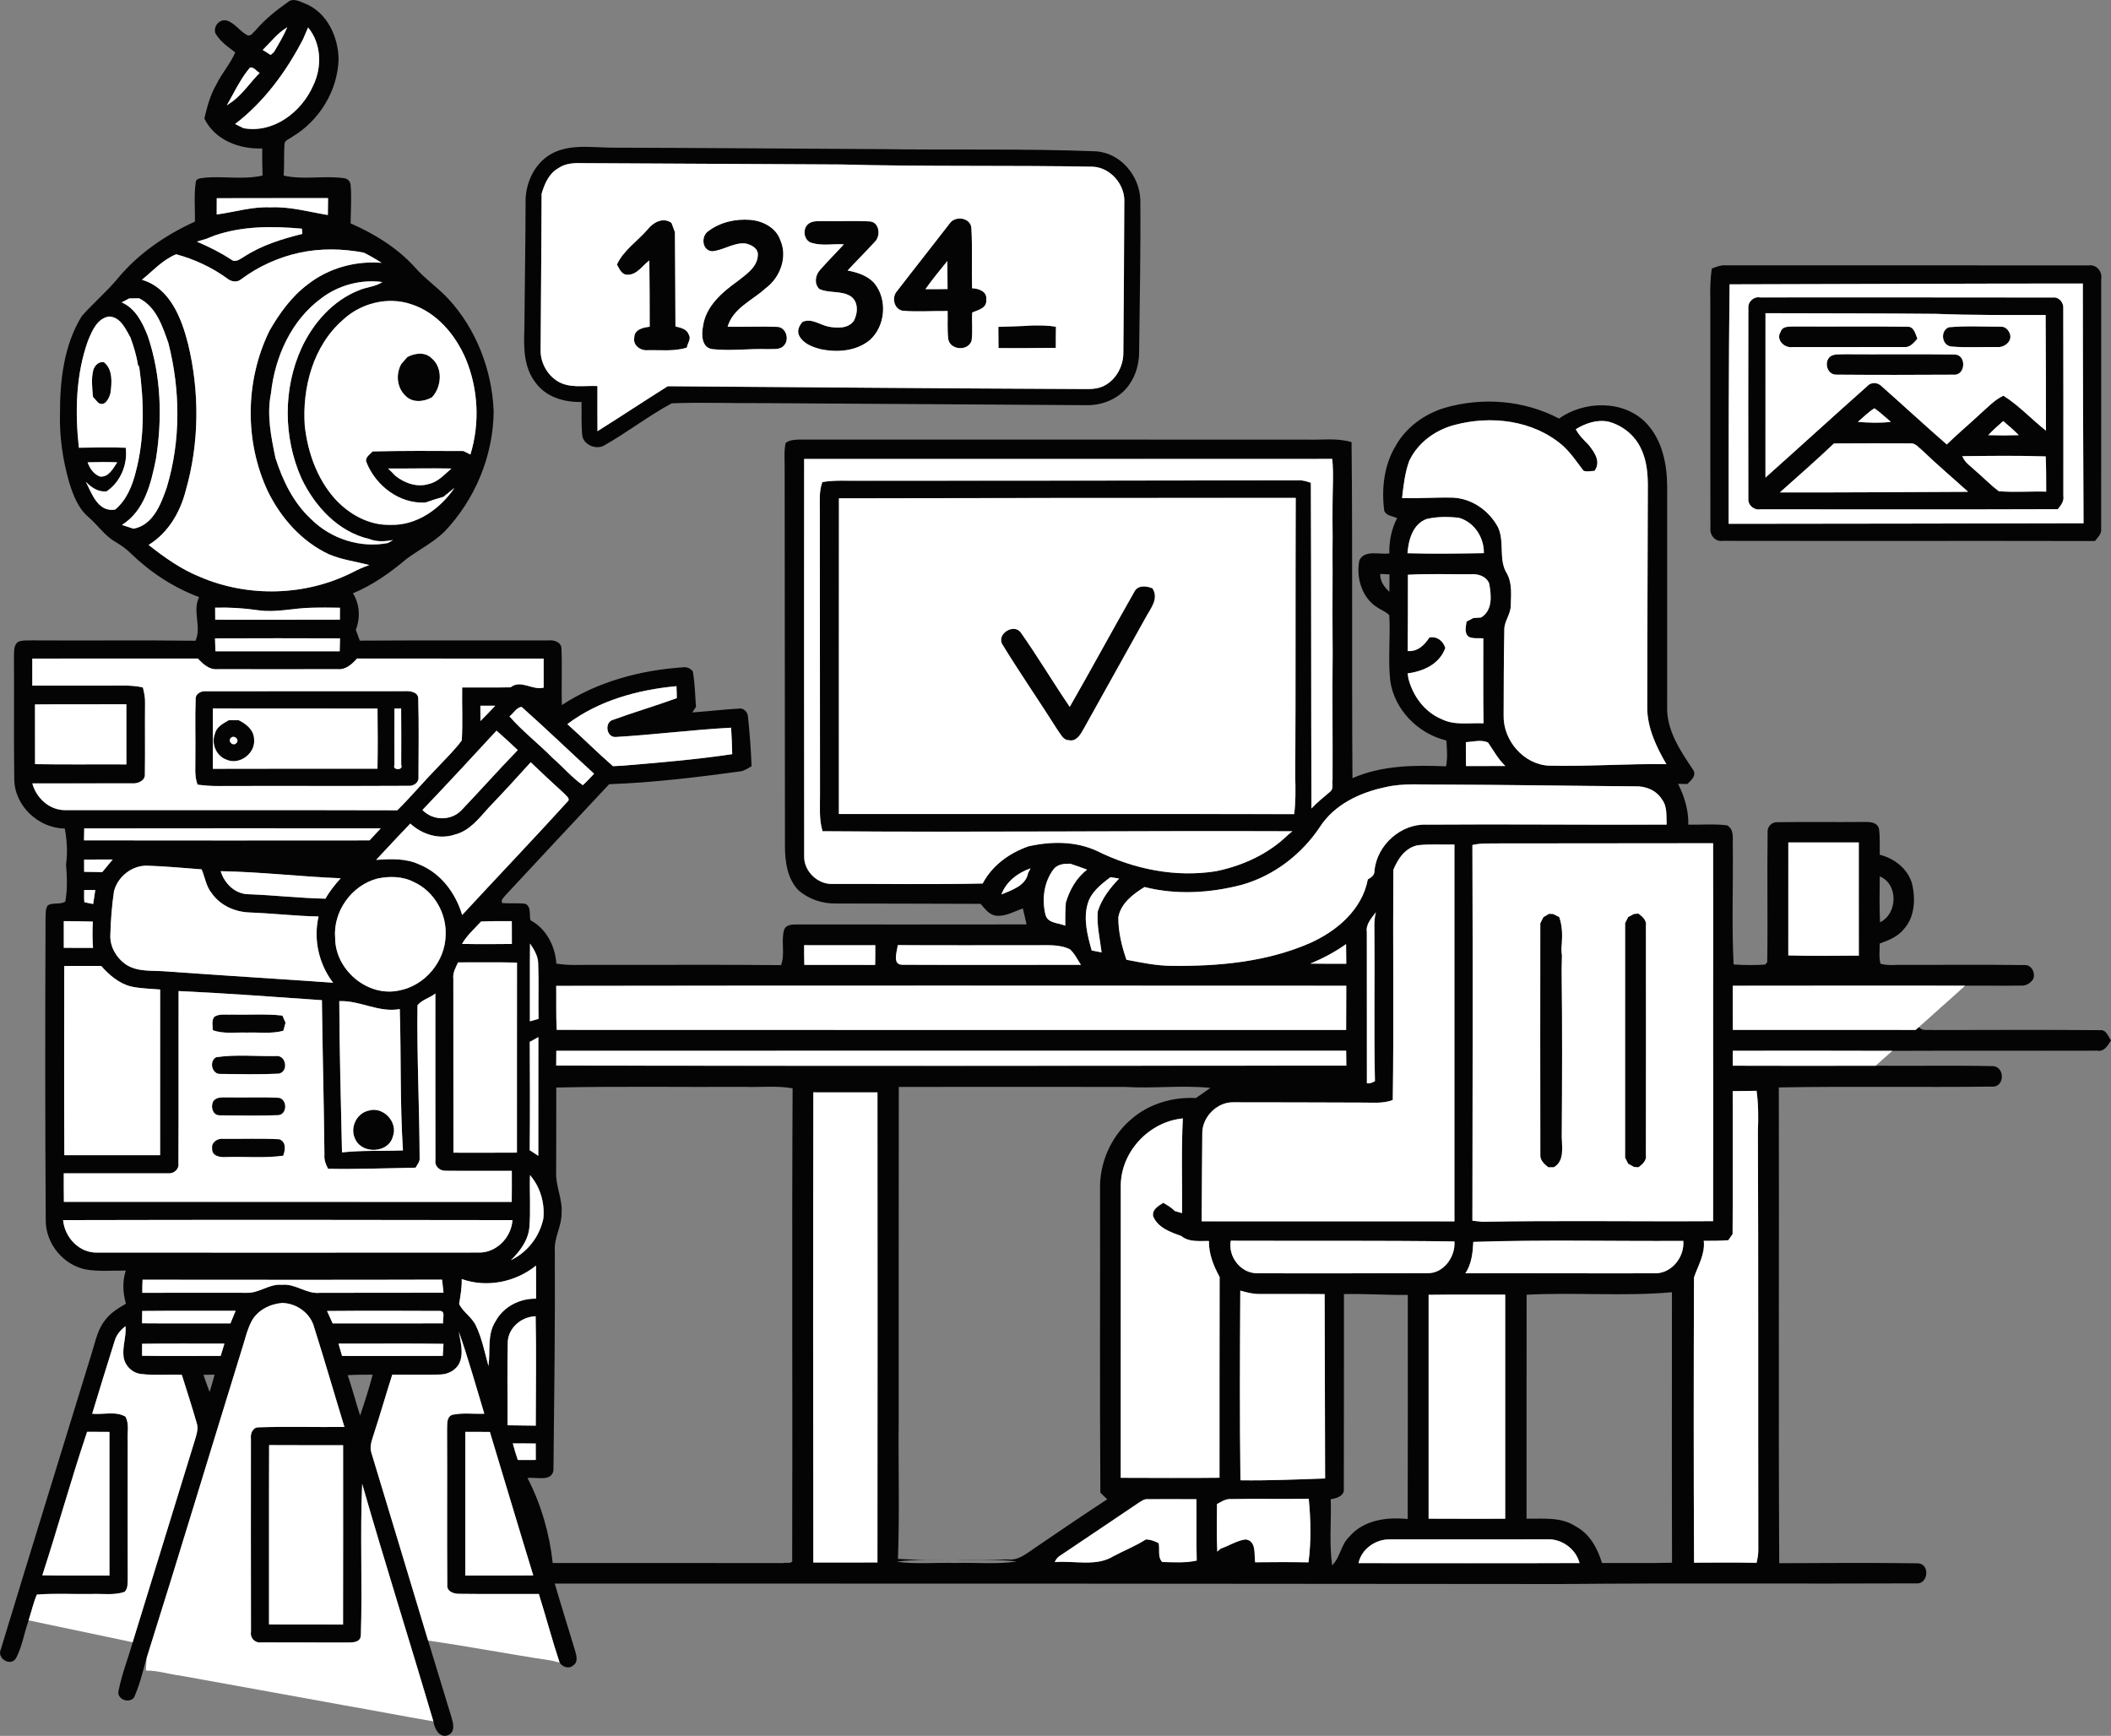 <?xml version="1.0" encoding="UTF-8" standalone="no"?>
<svg
   xmlns:dc="http://purl.org/dc/elements/1.1/"
   xmlns:cc="http://creativecommons.org/ns#"
   xmlns:rdf="http://www.w3.org/1999/02/22-rdf-syntax-ns#"
   xmlns:svg="http://www.w3.org/2000/svg"
   xmlns="http://www.w3.org/2000/svg"
   xmlns:sodipodi="http://sodipodi.sourceforge.net/DTD/sodipodi-0.dtd"
   xmlns:inkscape="http://www.inkscape.org/namespaces/inkscape"
   width="721.009pt"
   height="592.91pt"
   viewBox="0 0 721.009 592.91"
   version="1.1"
   id="svg2"
   inkscape:version="0.91 r13725"
   sodipodi:docname="verification.svg">
  <rect x="0" y="0" width="721.009" height="592.91" fill="#808080" stroke="none"/>
  <defs
     id="defs242" />
  <sodipodi:namedview
     pagecolor="#ffffff"
     bordercolor="#666666"
     borderopacity="1"
     objecttolerance="10"
     gridtolerance="10"
     guidetolerance="10"
     inkscape:pageopacity="0"
     inkscape:pageshadow="2"
     inkscape:window-width="640"
     inkscape:window-height="480"
     id="namedview240"
     showgrid="false"
     fit-margin-top="0"
     fit-margin-left="0"
     fit-margin-right="0"
     fit-margin-bottom="0"
     inkscape:zoom="0.25422993"
     inkscape:cx="434.11094"
     inkscape:cy="371.95341"
     inkscape:window-x="0"
     inkscape:window-y="0"
     inkscape:window-maximized="0"
     inkscape:current-layer="svg2" />
  <g
     id="#040404fe"
     transform="translate(-113.711,-65.653)">
    <path
       d="m 212.23,66.22 c 1.79,-1.35 4.04,0.05 5.83,0.71 7.43,3.07 11.23,11.39 11.29,19.07 -0.35,10.74 -6.63,20.94 -15.85,26.39 -0.88,0.75 -2.42,1.05 -2.62,2.36 -0.25,3.62 -0.03,7.26 -0.26,10.88 6.87,1.59 14.03,-0.16 20.96,0.95 1.1,0.25 1.91,1.35 1.9,2.47 0.34,4.29 0.02,8.6 -0.02,12.9 8.08,3.55 15.74,8.23 21.75,14.77 3.54,4.13 8.12,7.16 11.77,11.16 9.46,10.35 14.73,24.14 15.34,38.09 -0.08,15.28 -6.32,30.31 -16.86,41.34 -3.84,3.68 -8.62,6.1 -12.87,9.22 -5.56,4.71 -11.58,8.97 -18.34,11.78 2.38,3.77 2.56,8.37 1,12.5 0.44,1.21 0.89,2.43 1.35,3.66 21.47,-0.14 42.94,-0.01 64.41,-0.07 1.82,-0.23 4.34,0.5 4.46,2.68 0.29,6.46 -0.06,12.93 0.15,19.4 12.27,-8.04 26.84,-11.91 41.36,-12.9 1.38,-0.15 2.5,0.32 3.37,1.41 0.68,4 0.79,8.07 1.07,12.12 -0.31,0.47 -0.94,1.41 -1.25,1.88 5.27,-0.35 10.53,-1 15.8,-1.3 1.66,-0.35 3.13,1.16 3.21,2.75 0.6,5.62 1.02,11.28 1.23,16.93 -1.24,0.7 -2.44,1.58 -3.89,1.77 -14.85,2.02 -29.76,3.83 -44.75,4.37 -11.82,12.62 -23.63,25.25 -35.4,37.92 -0.57,0.8 -1.77,1.58 -1.09,2.7 2.6,0.16 5.22,-0.09 7.83,0.22 2.15,1.01 1.33,3.73 1.77,5.62 5.42,2.87 8.45,8.84 8.86,14.82 4.37,0.74 8.81,0.36 13.21,0.43 21.18,0.06 42.35,-0.12 63.53,0.09 1.45,-3.87 -0.06,-8.06 1.01,-11.95 0.6,-1.91 2.74,-1.96 4.4,-1.94 26.15,-0.01 52.3,0.04 78.45,-0.02 -0.45,-1.81 -0.87,-3.63 -1.27,-5.45 -2.95,1.01 -5.85,2.77 -9.06,2.48 -2.44,-0.24 -3.89,-2.38 -5.37,-4.05 -16.53,-0.07 -33.06,-0.08 -49.58,-0.12 -4.62,0.07 -9.29,-1.54 -12.74,-4.62 -3.68,-3.92 -4.47,-9.52 -4.51,-14.68 -0.03,-43 -0.05,-86 -0.1,-129 0.06,-3 -0.31,-6.06 0.34,-9.02 1.42,-1.07 3.29,-1.11 5,-1.15 57.66,0.04 115.31,0 172.97,0.02 5.1,0.19 10.34,-0.66 15.31,0.87 0.4,38.26 0.03,76.52 0.31,114.77 10.08,-4.41 21.18,-4.5 31.97,-4.04 0.56,-2.92 0.32,-5.89 0.1,-8.83 -9.69,-2.33 -17.82,-10.54 -19.18,-20.54 -0.78,-7.39 0.12,-14.84 -0.31,-22.25 -1.18,-1.24 -2.87,-1.8 -4.25,-2.76 -5.15,-3.33 -7.15,-10.19 -5.97,-15.98 1.79,-3.75 6.93,-1.87 10.24,-2.37 -0.12,-4.18 0.73,-8.32 2.65,-12.05 -1.51,-0.72 -3.7,-0.76 -4.4,-2.55 -0.98,-7.59 -0.06,-15.69 4.02,-22.31 3.51,-6.23 9.72,-10.65 16.47,-12.76 12.93,-3.79 27.24,-2.71 39.21,3.61 8.64,-6.14 22.01,-6.42 29.7,1.45 5.58,5.81 7.23,14.18 7.24,21.98 -0.01,24.98 0,49.97 -0.01,74.95 -0.25,8.17 4.6,15.21 8.94,21.71 1.13,1.95 -0.81,3.48 -2.01,4.72 -0.8,0 -2.39,-0.02 -3.19,-0.02 2.18,4.33 3.61,9.03 3.49,13.92 4.4,0.09 8.84,-0.32 13.22,0.23 2.71,1.47 1.8,4.89 1.98,7.41 0.14,13.37 -0.4,26.78 0.27,40.12 3.56,0.24 7.15,0.27 10.72,0.05 0.19,-0.19 0.57,-0.58 0.76,-0.78 0.23,-14.82 -0.09,-29.65 0.14,-44.46 -0.2,-1.94 1.55,-3.6 3.46,-3.41 9.68,-0.16 19.37,0.02 29.06,-0.08 1.93,0 4.6,-0.16 5.45,2.06 0.52,3.01 0.23,6.09 0.34,9.14 5.12,1.28 9.82,4.99 11.11,10.28 1.12,5.12 0.77,11.12 -2.93,15.16 -2.06,2.58 -5.22,3.81 -8.22,4.88 0.04,2.29 -0.34,4.67 0.28,6.91 2.57,0.76 5.34,0.28 8,0.39 13.7,0.04 27.4,-0.12 41.1,0.06 2.45,-0.24 3.88,2.67 3.08,4.75 -0.89,1.38 -2.43,2.39 -4.11,2.26 -6.39,0.1 -12.78,-0.03 -19.16,0.03 -26.46,0 -52.92,-0.04 -79.38,0.02 0.01,5.03 -0.01,10.05 0.04,15.08 20.8,0.03 41.61,0.01 62.41,0.01 0.29,-0.24 0.86,-0.72 1.14,-0.97 1.16,1.53 3.27,0.79 4.91,1.01 18.98,-0.02 37.98,-0.12 56.96,0.04 2.12,-0.23 2.75,2.13 3.74,3.51 -1.1,1.69 -2.29,3.94 -4.69,3.5 -23.33,0.07 -46.66,-0.05 -69.98,0.06 -18.17,-0.08 -36.34,-0.04 -54.51,-0.03 -0.02,1.7 -0.02,3.39 -0.02,5.1 16.27,0.06 32.55,0.04 48.82,0.01 13.26,0.13 26.53,-0.15 39.78,0.13 4.46,-0.05 4.41,7.35 -0.08,7 -24.25,0.28 -48.53,-0.16 -72.78,0.28 0.13,54.17 -0.15,108.35 0.14,162.51 15.83,-0.07 31.68,-0.18 47.5,0.04 4.13,0.37 3.36,7.37 -0.83,6.85 -40.34,0.19 -80.68,-0.16 -121.02,0.22 -114.62,-0.12 -229.24,-0.18 -343.87,-0.16 2.27,7.77 4.7,15.49 7.04,23.24 0.42,1.5 0.94,3.68 -0.7,4.66 -1.4,1.45 -3.72,0.6 -4.68,-0.91 -2.57,-7.74 -4.65,-15.64 -7.09,-23.43 -8.94,-0.05 -17.88,0.08 -26.81,-0.05 -1.98,0.11 -4.74,-0.65 -4.46,-3.14 -0.13,-17.64 0.02,-35.29 -0.07,-52.92 0.13,-1.77 -0.33,-4.17 1.66,-5.06 3.61,-0.81 7.38,-0.25 11.06,-0.4 -2.85,-9.37 -5.46,-18.83 -8.73,-28.07 0.55,3.37 1.66,6.94 0.42,10.3 -1.02,2.72 -3.89,4.31 -6.71,4.38 -5.47,0.19 -10.95,0.01 -16.42,0.04 -2.15,6.67 -4.05,13.42 -6.24,20.08 -0.61,2.12 -1.64,4.35 -0.9,6.59 6.43,21.39 12.98,42.76 19.38,64.17 2.62,8.62 5.24,17.23 7.87,25.85 0.62,2.08 1.58,5.03 -0.85,6.37 -3.1,1.42 -4.85,-2.16 -5.22,-4.63 -7.99,-27.08 -16.53,-53.99 -24.32,-81.13 -0.76,17.19 0.11,34.43 -0.45,51.62 -0.05,2.7 -2.93,2.58 -4.9,2.58 -9.7,-0.06 -19.41,0.03 -29.11,-0.04 -2.09,0.32 -3.9,-1.48 -3.52,-3.56 -0.06,-22.03 -0.02,-44.07 -0.02,-66.1 -0.22,-1.68 0.62,-3.79 2.57,-3.8 9.78,-0.32 19.58,-0.02 29.37,-0.13 -3.47,-11.31 -6.74,-22.69 -10.32,-33.97 -1.24,-4.9 -6.03,-8.29 -10.98,-8.38 -4.13,0.35 -8.33,2.43 -10.38,6.17 -1.67,3.16 -2.36,6.72 -3.49,10.09 -10.82,34.98 -21.36,70.04 -32.37,104.96 l -0.17,0.48 c -1.17,4.41 -2.3,8.88 -4.16,13.07 -1.79,2.26 -6.13,0.48 -5.25,-2.47 1.11,-5.6 3.25,-10.93 4.79,-16.41 7.07,-22.89 14.07,-45.8 21.14,-68.68 0.59,-2.06 1.47,-4.25 0.68,-6.38 -1.57,-5.46 -3.33,-10.87 -5.03,-16.29 -4.65,-0.2 -9.32,0.29 -13.94,-0.29 -3.04,-0.33 -5.57,-2.88 -5.96,-5.9 -0.44,-3.51 0.99,-6.93 0.66,-10.44 -1.67,1.35 -3.17,3 -3.73,5.15 -2.61,8.24 -5.13,16.51 -7.65,24.78 3.73,0.37 8.01,-0.98 11.36,0.98 1.41,2.53 0.56,5.67 0.78,8.46 -0.03,15.67 -0.02,31.35 0.01,47.03 -0.06,1.5 0.08,3.19 -1.06,4.37 -3.62,1.23 -7.53,0.58 -11.28,0.72 -6.23,0.12 -12.49,-0.3 -18.71,0.21 -1.19,2.84 -1.86,5.87 -2.81,8.8 -1.52,4.31 -2.21,8.98 -4.36,13.04 -1.95,2.81 -6.52,-0.08 -5.16,-3.07 10.31,-33.98 20.85,-67.9 31.26,-101.86 1.13,-3.68 1.92,-7.63 4.41,-10.69 1.82,-2.46 4.49,-4.06 7.09,-5.58 -1.05,-3.7 -1.28,-7.62 -0.05,-11.31 -4.62,-0.07 -9.31,0.43 -13.88,-0.43 -7.47,-1.6 -13.25,-8.61 -13.46,-16.24 -0.23,-34.68 -0.22,-69.37 -0.07,-104.05 0.09,-1.35 -0.08,-2.87 0.77,-4.03 1.8,-1.11 4.26,-0.13 5.98,-1.3 0.78,-4.18 0.58,-8.42 0.25,-12.63 0.57,-4.11 0.33,-8.23 -0.42,-12.3 -8.97,-0.14 -17.1,-7.66 -17.26,-16.74 -0.22,-13.96 0.01,-27.94 -0.11,-41.9 0.1,-1.78 -0.22,-4.01 1.47,-5.16 1.57,-0.63 3.33,-0.4 4.99,-0.48 18.52,0.13 37.04,-0.12 55.55,0.13 2.15,-4.82 -1.15,-10.04 1.22,-14.91 -8.72,-3.27 -16.68,-8.47 -23.34,-14.96 -1.56,-1.54 -3.35,-2.79 -5.22,-3.9 -3.73,-2.12 -6.09,-5.84 -9.32,-8.57 -3.49,-3.02 -5.16,-7.49 -6.49,-11.78 -2.18,-7.59 -3.33,-15.49 -3.14,-23.39 -0.03,-11.41 1.34,-23.51 7.46,-33.39 3.89,-4.41 8.43,-8.24 12.21,-12.78 7.06,-8.56 16.39,-14.92 26.43,-19.49 0.08,-4.46 -0.38,-8.95 0.27,-13.37 0.07,-1.66 2.25,-1.39 3.38,-1.66 6.47,-0.51 13.08,0.76 19.44,-0.7 -0.13,-3.09 -0.13,-6.17 -0.11,-9.26 -7.81,0.31 -16.21,-2.85 -19.77,-10.23 0.96,-3.99 2,-8.02 4.09,-11.58 1.84,-3.85 4.79,-7.06 6.46,-10.99 -2.5,-1.9 -5.2,-3.78 -6.79,-6.55 -0.74,-2.41 1.35,-4.9 3.86,-4.35 2.81,0.88 4.47,3.64 7.02,5.01 1.3,0.54 2.07,-1.01 2.89,-1.7 3.23,-3.77 7.15,-6.89 11.2,-9.74 m -8.8,16.5 c 0.94,0.5 1.81,1.14 2.72,1.7 0.28,-0.25 0.85,-0.74 1.13,-0.99 1.64,-2.75 3.27,-5.52 4.55,-8.46 -3.35,1.95 -5.67,5.1 -8.4,7.75 m 13.78,-3.67 c -5.72,11.03 -13.28,21.37 -23.2,28.96 0.72,0.35 2.16,1.07 2.88,1.43 10.22,1.85 19.84,-5.53 23.78,-14.55 3.07,-6.29 2.84,-14.33 -1.73,-19.86 -0.58,1.34 -1.18,2.67 -1.73,4.02 m -18.17,9.74 c -2.35,2.81 -4.14,6.04 -5.88,9.26 -0.66,1.2 -1.32,2.39 -1.98,3.59 0.67,-0.48 1.35,-0.95 2.05,-1.41 3.58,-2.72 6.03,-6.53 9.18,-9.68 -1.1,-0.5 -2.1,-2.27 -3.37,-1.76 m -11.3,44.56 c -0.01,1.85 -0.01,3.71 -0.02,5.56 6.11,-0.79 12.08,-2.73 18.31,-2.43 6.68,-0.33 13.13,1.55 19.66,2.61 0.02,-1.93 0.04,-3.85 0.07,-5.77 -12.67,0.03 -25.35,-0.03 -38.02,0.03 M 187,146.1 c -0.98,0.37 -1.95,0.75 -2.91,1.15 -1.05,0.31 -2.09,0.62 -3.14,0.93 4.04,1.74 7.99,3.67 11.67,6.1 1.53,1.26 3.16,-0.22 4.51,-0.98 6.01,-3.91 12.94,-6.03 19.84,-7.76 l -0.14,-1.78 c -9.97,-0.9 -20.26,-0.97 -29.83,2.34 m 28.98,5.88 c -7.21,1.57 -14.07,4.69 -19.98,9.11 -1.34,1.13 -3.38,0.78 -4.65,-0.29 -5.24,-3.82 -11.22,-6.61 -17.47,-8.29 -4.57,1.84 -7.95,5.66 -11.71,8.71 9.55,2.75 13.53,13.07 15.75,21.81 3.99,16.41 3.89,33.88 -0.76,50.14 -1.89,7.44 -6.02,14.53 -12.7,18.61 5.43,4.3 11.15,8.36 17.63,10.95 16.43,7.04 35.95,6.52 51.94,-1.53 1.87,-0.98 3.81,-1.86 5.82,-2.54 -4.61,-1.21 -9.39,-1.81 -13.79,-3.68 -9.28,-4.33 -16.37,-12.36 -20.84,-21.45 -8.06,-17.15 -7.8,-37.83 0.5,-54.85 3.43,-5.99 7.57,-11.74 13.14,-15.91 7.07,-5.54 16.27,-8.08 25.18,-7.34 -1.96,-1.27 -3.98,-2.45 -6.08,-3.48 -7.25,-1.4 -14.74,-1.53 -21.98,0.03 m 7.58,15.47 c -10.34,7.51 -15.98,20.11 -17.3,32.58 -1.49,7.36 0.04,14.8 1.53,22.02 2.47,7.75 6.15,15.37 12.21,20.95 6.78,6.73 16.86,9.97 26.22,8.12 0.44,-0.25 1.31,-0.75 1.74,-1 -2.69,0.47 -5.47,0.7 -8.07,-0.35 -10.67,-2.45 -18.6,-11.12 -23.19,-20.67 -6.23,-13.99 -6.37,-30.63 0.01,-44.59 3.99,-8.58 10.76,-16.27 19.73,-19.76 2.56,-1.08 5.53,-1.16 7.86,-2.76 -7.28,-0.98 -14.88,1.04 -20.74,5.46 m -68.29,1.49 c 4.77,2.06 7.18,7.05 8.96,11.62 4.51,13.41 4.97,27.96 2.74,41.86 -1.66,8.3 -3.89,17.74 -11.63,22.53 1.32,0.41 2.64,0.84 3.95,1.29 6.72,-1.23 9.41,-8.4 11.38,-14.1 4.81,-15.93 4.66,-33.19 0.57,-49.26 -2.03,-5.76 -4.14,-12.41 -10.02,-15.34 -0.85,0.01 -2.54,0.04 -3.39,0.05 -0.86,0.45 -1.7,0.91 -2.56,1.35 m 75.51,6.02 c -10.13,8.87 -13.89,23.12 -12.97,36.2 1.02,8.97 4.16,17.94 10.22,24.78 4.79,5.31 11.65,9.2 18.96,8.98 9.01,0.33 17.07,-5.44 21.97,-12.64 -1.26,1.03 -2.51,2.06 -3.78,3.06 -2.08,0.6 -4.14,1.23 -6.17,1.96 -8.85,0.52 -16.95,-5.73 -20.12,-13.71 -0.69,-1.68 1.17,-2.67 2.06,-3.74 10.35,-0.25 20.72,-0.2 31.07,-0.14 0.78,0.4 1.57,0.8 2.36,1.2 3.28,-10.69 2.69,-22.43 -1.61,-32.74 -3.55,-8.24 -9.92,-15.84 -18.69,-18.63 -8,-2.68 -17.21,-0.32 -23.3,5.42 m -87,7.02 c -4.2,11.66 -4.46,24.39 -3.14,36.6 5.34,-0.04 10.68,-0.22 16.02,0.01 0.71,5.67 -1.78,11.71 -6.57,14.91 -2.84,0.27 -5.19,-1.32 -7.06,-3.29 2.07,4.1 4.18,10.48 10,9.5 3.89,-3.22 5.85,-8.06 7.04,-12.83 3.12,-11.74 2.85,-24.06 1.18,-36 l -0.42,-0.53 c -0.47,-3.23 -1.46,-6.35 -2.56,-9.42 -1.66,-2.94 -3.4,-7.01 -7.31,-7.17 -4.05,0.62 -5.79,4.88 -7.18,8.22 m 466.54,28.87 c -6.48,1.75 -12.34,6.04 -15.26,12.17 -1.52,4.09 -1.97,8.45 -2.47,12.75 5.78,0.19 11.57,-0.29 17.35,-0.14 6.5,0.29 12.37,4.43 15.4,10.09 2.41,5.07 0.03,11.1 3.11,15.92 1.82,3.39 1.34,7.39 1.25,11.09 -0.1,2.92 -2.35,5.29 -2.19,8.25 -0.21,9.65 -0.19,19.31 -0.23,28.97 -0.25,8.57 6.88,16.92 15.62,17.23 13.33,0.31 26.63,-0.72 39.97,-0.51 -3.48,-5.96 -6.61,-12.52 -6.55,-19.57 0.08,-24.71 0.09,-49.41 0.2,-74.11 0.07,-4.82 -0.2,-9.84 -2.39,-14.23 -2.08,-4.46 -6.26,-7.8 -10.99,-9.07 -3.95,-0.84 -7.87,0.53 -11.22,2.56 1.07,2.12 2.83,3.74 4.45,5.44 1.99,2.51 4.21,5.71 1.94,8.81 -1.25,-0.03 -2.6,0.44 -3.77,-0.08 -2.31,-3.01 -4.4,-6.22 -7.27,-8.73 -10.07,-8.59 -24.49,-10.23 -36.95,-6.84 m -221.96,11.57 c -0.01,45.2 -0.05,90.4 0.02,135.6 -0.21,5.08 4.51,9.7 9.57,9.56 17.13,-0.07 34.28,0.23 51.39,-0.15 3.24,-6.18 9.12,-10.41 15.6,-12.69 7.76,-1.75 16.15,-1.83 23.48,1.59 12.49,6.19 26.73,9.11 40.61,6.9 9.14,-1.87 17.93,-5.88 24.65,-12.47 0.47,-0.39 0.95,-0.78 1.44,-1.18 -53.49,-0.22 -107,0.42 -160.48,-0.01 -1.23,-4.09 -0.83,-8.36 -0.86,-12.56 -0.04,-32.34 -0.04,-64.68 -0.06,-97.03 0.01,-3.24 -0.3,-6.57 0.86,-9.66 4.1,-0.72 8.26,-0.42 12.39,-0.46 50.01,-0.02 100.01,-0.04 150.02,-0.15 1.53,-0.1 3,0.35 4.44,0.85 0.15,37.08 0.07,74.17 0.2,111.25 1.98,-2.13 4.26,-3.95 6.49,-5.83 1.13,-0.98 0.51,-2.74 0.72,-4.03 0.07,-14.32 -0.12,-28.64 0.03,-42.95 -0.09,-9.33 -0.06,-18.67 -0.02,-28 -0.04,-4 -0.03,-8 0.01,-12 -0.06,-3.67 -0.04,-7.34 -0.02,-11 -0.01,-5.21 0.42,-10.4 -0.11,-15.6 -60.12,0.04 -120.25,0.01 -180.37,0.02 m -244.73,1.14 c 0.75,2.08 2.06,4.07 4.23,4.86 3,0.33 4.49,-2.81 5.9,-4.86 -3.37,-0.14 -6.76,-0.1 -10.13,0 m 102.63,2.12 c 0.87,0.82 1.71,1.67 2.54,2.54 3.2,2.51 7.46,4.01 11.48,2.71 3.12,-0.73 5.27,-3.24 7.6,-5.25 -7.21,-0.14 -14.42,0.04 -21.62,0 m 153.99,10.18 c -0.04,35.94 -0.01,71.89 -0.02,107.83 51.84,0.03 103.67,-0.05 155.51,0.04 0.53,-4.23 0.47,-8.49 0.36,-12.73 0.18,-31.76 0.04,-63.52 0.16,-95.29 -52.01,-0.01 -104.01,0.03 -156.01,0.15 m 194.18,18.75 c 8.69,0.27 17.39,0.12 26.08,-0.02 0.13,-5.34 -3.26,-10.54 -8.44,-12.06 -3.68,-0.45 -7.51,-0.45 -11.11,0.4 -4.75,1.75 -6.18,7.15 -6.53,11.68 m -9.33,7.07 c -0.03,2.52 1.34,4.47 3.15,6.08 0.02,-1.98 0.03,-3.95 0.03,-5.93 -1.06,-0.05 -2.13,-0.1 -3.18,-0.15 m 9.48,0.29 c 0.02,8.68 -0.02,17.37 -0.07,26.05 3.37,0.28 5.71,-2 7.41,-4.62 2.65,-0.46 4.62,1.13 5.44,3.55 -1.93,5.48 -7.47,8.02 -12.86,8.7 0.06,0.44 0.18,1.31 0.24,1.74 1.53,5.96 5.49,11.43 11.27,13.85 4.44,2.29 9.6,1.24 14.39,1.47 -0.16,-9.67 -0.04,-19.35 -0.07,-29.02 -1.6,-0.16 -3.3,0.19 -4.8,-0.45 -1.86,-1.14 -1.13,-3.52 -0.92,-5.28 0.58,-0.3 1.74,-0.91 2.32,-1.21 0.65,-0.05 1.97,-0.14 2.62,-0.18 4.05,-2.4 3.54,-7.67 2.77,-11.66 -1.01,-2.49 -3.88,-3.32 -6.33,-3.12 -7.14,0.06 -14.28,-0.24 -21.41,0.18 M 201.97,274.1 c -4.89,-0.73 -9.84,-1.02 -14.78,-0.89 0.01,1.03 0.02,3.09 0.03,4.12 14.2,0 28.39,0.04 42.58,-0.02 0.01,-1.36 0.01,-2.72 0.02,-4.08 -3.27,-0.04 -6.54,-0.1 -9.81,0.01 -6.03,0.1 -12,1.73 -18.04,0.86 m -14.82,9.6 c 0.04,1.47 0.08,2.94 0.14,4.41 14.15,0 28.29,0.02 42.44,-0.01 0.04,-1.47 0.08,-2.94 0.11,-4.4 -14.23,-0.06 -28.46,-0.06 -42.69,0 m -62.41,6.9 c -0.01,3.08 -0.01,6.16 0,9.24 8.44,0 16.88,0 25.33,0 4.15,0.04 8.34,-0.31 12.43,0.61 0.48,1.8 0.83,3.65 0.75,5.54 -0.08,8.03 0.06,16.06 -0.06,24.1 0.16,2.17 -2.32,3.25 -4.15,3.13 -11.43,0.03 -22.86,-0.02 -34.29,0.01 1.37,5.04 5.87,9.18 11.25,9.14 37.8,0.04 75.6,-0.06 113.41,0.05 4.7,-4.64 8.93,-9.72 13.55,-14.44 2.87,-3.09 5.96,-6.02 8.47,-9.42 0.38,-6.01 0.03,-12.06 0.14,-18.08 5.52,-0.05 11.03,0.06 16.54,-0.06 3.51,-2.79 7.36,1.11 11.29,0.11 0.01,-3.32 0.01,-6.63 -0.01,-9.93 -21.24,-0.01 -42.48,0.02 -63.72,-0.02 -1.75,1.92 -3.86,3.93 -6.7,3.64 -13.63,0.03 -27.27,0.03 -40.91,0 -2.86,0.3 -4.98,-1.75 -6.8,-3.63 -18.84,0.01 -37.68,0 -56.52,0.01 m 182.74,22.39 c 5.26,4.7 10.25,9.72 15.58,14.36 1.05,-0.05 2.11,-0.1 3.17,-0.15 12.55,-1.05 25.1,-2.1 37.57,-3.95 -0.06,-3.02 -0.2,-6.03 -0.38,-9.04 -13.16,0.7 -26.25,2.4 -39.39,3.17 -3.03,0.23 -3.93,-4.48 -1.37,-5.71 7.34,-2.68 14.87,-4.88 22.21,-7.56 -0.01,-1.36 -0.05,-2.73 -0.12,-4.08 -13.18,1.21 -26.57,4.88 -37.27,12.96 m -181.82,-6.73 c 0.03,6.8 0,13.6 0.02,20.4 10.39,0.18 20.8,0.03 31.2,0.09 0,-6.85 0.01,-13.7 -0.01,-20.54 -10.4,0.04 -20.81,-0.05 -31.21,0.05 m 152.12,0.45 c 0,1.74 0,3.48 0.02,5.23 1.73,-1.7 3.39,-3.47 5.06,-5.23 -1.7,-0.01 -3.39,-0.01 -5.08,0 m 9.93,3.63 c 4.5,5.17 9.99,9.35 14.78,14.24 3.47,3.02 6.51,6.6 10.27,9.26 1.38,-1.21 2.6,-2.59 3.86,-3.91 -8.29,-7.55 -16.35,-15.37 -24.73,-22.81 -1.83,0.12 -2.77,2.23 -4.18,3.22 m -29.72,31.97 c 3.49,3.68 9.68,3.81 13.25,0.18 6.5,-6.82 12.76,-13.87 19.32,-20.64 -2.37,-2.27 -4.82,-4.45 -7.27,-6.63 -8.37,9.09 -16.77,18.15 -25.3,27.09 m 356.38,-23.14 c 0.01,2.72 -0.01,5.43 0.06,8.15 4.47,-0.02 8.95,0 13.43,-0.03 -2.43,-2.32 -4.04,-5.27 -5.9,-8 -2.33,-1.11 -5.11,-0.28 -7.59,-0.12 m -333.79,22.39 c -3.28,3.63 -6.51,7.91 -11.51,9.15 -5.31,1.82 -11.2,-0.03 -15.23,-3.75 -3.94,4.08 -7.79,8.25 -11.66,12.4 4.95,-0.33 10.15,-0.6 14.77,1.58 7.34,2.98 12.41,9.79 14.61,17.25 11.95,-12.93 24.12,-25.66 35.96,-38.69 1.24,-0.99 -0.55,-2.11 -1.14,-2.84 -3.84,-3.52 -7.66,-7.05 -11.41,-10.65 -4.73,5.24 -9.5,10.45 -14.39,15.55 m 306.24,-7.02 c -8.65,1.81 -17.39,5.93 -22.31,13.59 -6.26,9.38 -15.72,16.64 -26.6,19.73 -10.8,2.83 -22.39,3.55 -33.28,0.77 -3.88,2.38 -8.11,5.55 -8.95,10.32 -0.05,4.95 1.16,9.86 2.76,14.52 5.15,0.98 10.33,2.08 15.6,2.08 15.91,0.18 32.23,-1.32 46.97,-7.72 9.23,-4.08 17.91,-11.42 19.88,-21.79 1.12,-0.65 2.37,-1.49 2.28,-3 0.81,-8.74 9.04,-16.12 17.85,-15.72 27.31,-0.21 54.62,0.12 81.93,-0.01 -0.15,-2.89 0.29,-6.13 -1.58,-8.57 -1.9,-3.17 -5.69,-4.67 -9.27,-4.5 -22.01,-0.16 -44.02,-0.54 -66.03,-0.6 -6.42,0.1 -12.94,-0.61 -19.25,0.9 M 142.48,348.6 c -0.04,1.36 -0.06,2.72 -0.08,4.09 32.51,0.06 65.02,0.03 97.53,0.01 1.27,-1.38 2.55,-2.76 3.83,-4.12 -33.76,0 -67.52,-0.05 -101.28,0.02 m 582.03,4.8 c -0.01,12.86 0.01,25.72 -0.01,38.59 8.02,0.24 16.06,0.11 24.09,0.07 -0.06,-12.89 0.03,-25.78 -0.01,-38.66 -8.02,-0.01 -16.05,-0.02 -24.07,0 m -107.9,0.88 c 0.16,42.77 0.07,85.55 0,128.32 1.1,0.12 2.22,0.25 3.35,0.37 26.27,-0.48 52.58,-0.05 78.86,-0.21 0.02,-10.92 -0.01,-21.84 0.03,-32.76 -0.04,-24 -0.04,-47.99 0,-71.99 -0.05,-8.11 0,-16.23 -0.03,-24.34 -24.6,0 -49.2,0.06 -73.8,0.07 -2.81,0.06 -5.66,-0.13 -8.41,0.54 m -27.01,8.52 c -0.18,26.19 0.2,52.39 -0.19,78.57 -3.34,1.31 -6.95,0.84 -10.44,0.89 -14.68,-0.04 -29.36,-0.11 -44.04,-0.1 -5.66,-0.11 -10.75,5.18 -10.58,10.82 -0.14,9.94 -0.12,19.88 -0.21,29.83 28.78,0.01 57.55,0.01 86.33,0.02 0.01,-42.91 0,-85.81 0,-128.72 -4.14,0.09 -8.31,-0.21 -12.43,0.24 -4.29,0.76 -6.93,4.67 -8.44,8.45 m -447.16,-3.53 c 0,1.04 0,3.12 0.01,4.17 2.06,0.04 4.12,0.06 6.19,0.09 1.18,-1.44 2.37,-2.87 3.56,-4.3 -3.26,0 -6.51,-0.01 -9.76,0.04 m 331.2,3.18 c -3.42,4.42 -4.16,10.51 -2.8,15.83 0.9,2.84 4.45,2.54 6.71,3.56 -0.03,-2.64 0,-5.27 0.2,-7.89 1.3,-4.37 3.59,-8.45 7.26,-11.25 -1.89,-0.73 -3.83,-1.38 -5.74,-2.03 -2,-0.05 -4.24,0.13 -5.63,1.78 m -321,7.64 c -0.72,4.94 -1.12,9.93 -1.24,14.93 -0.18,3.8 1.88,7.51 4.88,9.76 4.2,3.13 9.79,2.22 14.68,2.71 18.83,1.38 37.68,2.48 56.52,3.83 -4.87,-6.36 -6.79,-14.81 -4.96,-22.63 -7.89,-0.14 -15.72,-1.08 -23.6,-1.37 -4.98,-0.17 -9.97,-2.39 -12.87,-6.54 -1.97,-2.35 -2.32,-5.53 -3.48,-8.19 -6.19,-0.45 -12.39,-1.06 -18.59,-1.25 -5.18,-0.15 -10.09,3.77 -11.34,8.75 m 303.11,1.07 c 3.56,-1.5 8.33,-2.96 9.12,-7.33 0.2,-0.39 0.61,-1.18 0.82,-1.58 -4.33,1.49 -8.31,4.51 -9.94,8.91 m -266.67,-7.94 c 1.28,4.21 4.93,7.84 9.53,7.87 8.77,0.33 17.49,1.34 26.27,1.52 1.41,-2.55 3.25,-4.82 5.2,-6.97 -13.68,-0.55 -27.31,-2.18 -41,-2.42 m 53.49,2.53 c -8.78,2.29 -15.16,11.23 -14.39,20.28 0,10.9 11.08,20.3 21.85,17.94 8.84,-1.63 15.75,-9.97 15.89,-18.93 0.34,-7.4 -3.93,-14.9 -10.7,-18.04 -3.85,-2.06 -8.47,-2.15 -12.65,-1.25 m 242.6,8.72 c -1.48,5.23 -0.02,10.76 1.41,15.85 1.12,0.21 2.25,0.42 3.38,0.63 -0.57,-4.65 -1.71,-9.27 -1.31,-14 1.37,-4.36 4.17,-7.97 7.29,-11.22 -0.74,-0.11 -2.22,-0.34 -2.96,-0.45 -3.23,2.43 -6.69,5.1 -7.81,9.19 M 755.74,365 c -0.08,5.22 -0.13,10.45 0.08,15.67 6.06,-2.84 6.32,-13.08 -0.08,-15.67 m -613.28,4.66 c -0.02,1.37 -0.06,2.76 0.06,4.14 0.99,0.27 2,0.43 3.01,0.63 0.25,-1.6 0.49,-3.19 0.73,-4.78 -1.27,0 -2.53,0 -3.8,0.01 M 580.55,384 c 0.03,17.22 0.01,34.45 0.02,51.67 0.97,0.14 1.94,-0.23 2.75,-0.74 -0.39,-17.3 -0.01,-34.62 -0.19,-51.92 -0.05,-1.94 0.02,-3.88 0.5,-5.76 -1.46,2 -3.48,4.05 -3.08,6.75 m -309.03,4.06 c 5.67,0.12 11.35,0.08 17.02,0.02 -0.02,-2.6 -0.02,-5.2 -0.02,-7.79 -3.51,-0.02 -7.02,-0.05 -10.52,0.13 -2.24,2.47 -4.82,4.7 -6.48,7.64 M 135.5,380.27 c -0.01,3.04 -0.01,6.09 0,9.13 3.32,0.01 6.65,0 9.98,0.02 -0.22,-2.99 -0.21,-5.99 -0.06,-8.98 -3.31,-0.08 -6.62,-0.18 -9.92,-0.17 m 159.24,7.67 c -0.11,8.86 -0.01,17.71 -0.05,26.57 0.99,-0.29 1.97,-0.58 2.96,-0.85 -0.13,-6.26 0.13,-12.52 -0.12,-18.77 0.01,-2.61 -1.38,-4.87 -2.79,-6.95 m 93.62,0.56 c -0.01,2.24 0,4.48 0.07,6.73 8.06,-0.02 16.12,-0.03 24.19,0.01 0.05,-2.25 0.06,-4.5 0.04,-6.74 -8.1,0.03 -16.2,0.02 -24.3,0 m 31.98,-0.03 c -0.23,2.13 -1.97,6.72 1.53,6.71 20.34,0.09 40.68,0.03 61.03,0.02 -1.21,-1.81 -2.13,-3.87 -3.78,-5.32 -3.77,-1.8 -8.04,-1.31 -12.08,-1.37 -15.57,-0.02 -31.14,0.07 -46.7,-0.04 m 140.91,6.32 c 4.07,0.03 8.19,0.08 12.28,0.05 -0.02,-2.24 -0.04,-4.48 -0.07,-6.72 -3.79,2.71 -7.92,4.89 -12.21,6.67 m -291.09,-0.42 c -0.81,1.78 -1.87,3.56 -1.61,5.6 0.04,19.8 -0.02,39.6 0.03,59.4 7.23,0 14.46,0.04 21.69,-0.02 0.03,-21.64 -0.02,-43.28 0.02,-64.91 -6.71,-0.16 -13.42,-0.05 -20.13,-0.07 m -134.51,1.23 c -0.01,21.54 -0.07,43.08 0.03,64.62 10.91,0.03 21.82,0.01 32.72,0.01 0.02,-18.86 0.01,-37.73 0.01,-56.59 -3.3,-0.28 -6.65,-0.33 -9.9,-1.02 -4.15,-1.04 -7.48,-3.9 -10.24,-7.04 -4.2,0.03 -8.41,0.01 -12.62,0.02 m 168.03,6.79 c 0.07,5.01 -0.09,10.02 0.17,15.03 89.88,0.07 179.75,0 269.63,0.03 0.06,-5.03 0,-10.07 0.05,-15.1 -89.95,-0.02 -179.9,-0.11 -269.85,0.04 m -128.98,1.77 c -0.06,19.6 0.05,39.2 -0.05,58.8 0.32,2.06 -1.62,3.68 -3.6,3.45 -11.85,0.04 -23.71,-0.01 -35.56,0.01 0,3.25 -0.01,6.5 0.04,9.75 50.99,0.01 101.97,0.01 152.96,0.01 0.05,-3.54 0.04,-7.08 0.03,-10.61 -7.49,-0.04 -14.99,0.06 -22.49,-0.03 -2.06,0.13 -3.95,-1.49 -3.6,-3.64 -0.05,-18.97 -0.01,-37.94 -0.02,-56.91 -1.85,1.51 -4.77,2.19 -6.11,4.08 -0.24,17.32 0.67,34.65 0.73,51.98 0.18,1.32 -0.79,2.36 -1.38,3.44 -9.96,0.19 -19.92,0.56 -29.88,0.38 -0.8,-1.48 -1.4,-3.07 -1.25,-4.77 -0.17,-17.61 -0.66,-35.21 -0.86,-52.82 -16.31,-1.13 -32.62,-2.37 -48.96,-3.12 m 54.89,3.44 c 0.08,17.23 0.54,34.44 0.93,51.67 6.93,-0.75 13.88,-0.4 20.82,-0.67 -1.04,-16.06 -0.6,-32.2 -1.08,-48.28 -7.17,1.31 -13.59,-3 -20.67,-2.72 m 65.06,13.92 c 0.06,12.33 0.11,24.67 -0.02,37 0.97,0.65 1.95,1.29 2.94,1.92 0,-13.52 0.01,-27.03 0.02,-40.55 -0.99,0.53 -1.97,1.07 -2.94,1.63 m 9.07,3.05 c -0.02,1.68 -0.03,3.36 -0.04,5.05 89.95,0.12 179.91,0.1 269.87,0.01 -0.03,-1.7 -0.05,-3.39 -0.06,-5.09 -89.93,0.02 -179.85,-0.03 -269.77,0.03 m -0.02,12.54 c -0.02,9.63 0.02,19.25 -0.04,28.87 -0.22,4.79 2.23,9.24 1.86,14.04 0.05,4.48 -2.66,8.47 -2.31,12.99 0.12,24.96 -0.2,49.93 -0.47,74.88 -0.67,4.04 -6.02,2.15 -8.86,2.6 4.67,9.05 7.51,18.93 8.61,29.04 26.18,0 52.36,-0.04 78.55,0.02 1,-0.33 3.68,0.55 3.24,-1.35 0.16,-53.61 -0.14,-107.22 0.14,-160.82 -5.42,-0.98 -10.95,-0.29 -16.42,-0.51 -21.43,0.14 -42.88,-0.25 -64.3,0.24 m 116.99,-0.21 c -0.08,38.03 -0.01,76.05 -0.04,114.08 -0.16,15.71 0.34,31.43 -0.25,47.13 12.51,0.69 25.08,0.4 37.62,0.17 3.65,0.45 6.44,-2.15 9.27,-4 8.16,-5.58 16.34,-11.11 24.6,-16.53 -0.79,-0.76 -1.58,-1.51 -2.35,-2.26 -0.25,-34.5 -0.03,-69 -0.11,-103.5 -0.25,-9.04 3.68,-18.1 10.57,-23.98 6.03,-5.32 14.22,-7.74 22.19,-7.31 1.65,-1.14 3.3,-2.29 4.94,-3.46 -9.68,-1.01 -19.4,0.27 -29.09,-0.34 -25.78,-0.05 -51.57,-0.02 -77.35,0 m 284.82,1.44 c 0.01,16.27 0.07,32.55 -0.03,48.83 -0.37,0.52 -1.1,1.57 -1.47,2.09 -2.8,0.22 -5.6,0.23 -8.38,0.21 0.51,4.56 -1.96,8.44 -3.34,12.52 -0.11,32.47 -0.13,64.95 0.02,97.42 7.11,-0.03 14.23,-0.11 21.35,0.05 0.33,-1.48 0.63,-2.98 0.6,-4.49 -0.08,-47.66 0.05,-95.31 -0.14,-142.97 0.19,-4.59 0.18,-9.21 -0.46,-13.77 -2.72,0.07 -5.44,0.08 -8.15,0.11 M 391.5,599.36 c 7.3,-0.03 14.6,0 21.9,-0.02 0.06,-53.52 0.04,-107.04 0.01,-160.56 -7.3,-0.02 -14.6,0.02 -21.9,-0.02 -0.11,53.53 -0.09,107.07 -0.01,160.6 M 496.51,470.99 c -0.03,33.14 -0.03,66.29 -0.01,99.43 11.25,0.01 22.49,0.12 33.73,-0.02 0.03,-22.86 -0.03,-45.72 0.04,-68.57 -2.08,-3.81 -3.73,-7.89 -3.65,-12.3 -3.23,-0.07 -6.77,0.51 -9.45,-1.71 -3.67,-1.29 -8.01,-2.83 -9.6,-6.72 -0.45,-2.36 1.82,-3.53 3.44,-4.61 1.41,0.8 2.83,1.64 3.98,2.82 0.81,0.23 1.62,0.47 2.45,0.71 0.09,-10.78 -0.29,-21.58 0.27,-32.35 -11.64,1.11 -21.36,11.57 -21.2,23.32 m -201.78,-3.97 c -0.21,5.99 0.29,12 -0.22,17.99 -0.47,4.4 -3.24,8.08 -6.32,11.08 5.69,-2.72 9.75,-8 11.09,-14.14 0.57,-5.34 -1.04,-10.85 -4.55,-14.93 M 135.26,482.4 c 0.54,5.99 5.62,11.35 11.83,11.09 43.3,0.02 86.61,0.03 129.92,-0.01 6.13,0.24 11.36,-5.08 11.73,-11.08 -51.15,-0.11 -102.32,-0.12 -153.48,0 m 398.82,7.04 c -1,5.44 3.42,11.16 9.02,11.11 19.29,0.1 38.59,0 57.88,-0.03 5.64,0.34 9.9,-5.52 9.49,-10.83 -25.46,-0.36 -50.93,-0.15 -76.39,-0.25 m 82.84,0.4 c -0.19,3.73 -0.58,7.54 -2.71,10.73 21.56,-0.07 43.11,0.06 64.67,0 5.72,0.14 10.25,-5.55 9.75,-11.07 -23.9,0.15 -47.83,-0.46 -71.71,0.34 m -345.51,12.69 c 0.09,2.87 -0.42,5.69 -0.89,8.51 1.37,2.84 4.4,4.51 5.74,7.42 2.08,4.36 3.01,9.15 4.28,13.79 0.74,-5.1 -0.55,-10.72 2.43,-15.3 2.69,-4.98 8.26,-7.83 13.85,-7.71 -0.02,-3.77 -0.01,-7.54 -0.03,-11.31 -6.99,5.67 -16.85,7.66 -25.38,4.6 m -109.09,4.71 c 11.88,-0.05 23.76,-0.02 35.64,-0.01 4.22,0.2 7.72,-3.15 12.02,-2.73 4.62,-0.49 8.4,3.23 13,2.74 14.07,-0.06 28.14,0.02 42.21,-0.04 -0.13,-1.51 -0.33,-2.99 -0.5,-4.47 -34.1,0.11 -68.19,0.05 -102.28,0.03 -0.09,1.49 -0.11,2.98 -0.09,4.48 m 375.06,64.03 c 9.66,0.14 19.28,-0.29 28.92,-0.62 -0.08,-20.99 -0.1,-41.98 -0.16,-62.97 -7.4,-0.08 -14.8,0.02 -22.2,-0.04 -2.26,0.04 -4.46,-0.54 -6.61,-1.16 -0.13,21.59 -0.23,43.2 0.05,64.79 m 97.74,-63.38 c 0,25.5 -0.05,50.99 -0.02,76.48 5.64,0.11 11.81,-0.68 16.77,2.64 4.82,2.51 7.46,7.51 9.01,12.51 7.97,-0.04 15.94,0.11 23.91,-0.09 -0.1,-30.8 -0.04,-61.59 -0.03,-92.39 -16.5,1.47 -33.11,-0.02 -49.64,0.85 m -62.39,-0.22 c -0.03,22.13 0.04,44.26 -0.04,66.39 0.33,2.54 -2.49,3.4 -4.47,3.68 0.24,7.52 -0.58,15.11 0.49,22.58 2.78,-2.74 2.98,-7.08 5.86,-9.79 4.89,-5.74 12.85,-6.76 19.94,-6.03 0.07,-25.52 0.02,-51.04 0.03,-76.56 -7.28,0.11 -14.54,-0.44 -21.81,-0.27 m 28.92,0.25 c 0,25.49 0,50.97 0,76.46 8.72,0.06 17.44,0.02 26.16,0.02 -0.01,-25.51 0,-51.03 0,-76.54 -8.72,0.02 -17.44,-0.08 -26.16,0.06 m -439.37,5.51 c -0.03,1.39 -0.05,2.8 -0.06,4.21 10.07,0.09 20.14,0.02 30.2,0.04 0.59,-1.45 1.2,-2.87 1.77,-4.31 -10.64,0.05 -21.27,-0.06 -31.91,0.06 m 63.13,0.01 c 0.65,1.4 1.29,2.82 1.92,4.24 12.58,-0.01 25.16,0.03 37.74,-0.02 -0.31,-1.33 1,-4.25 -1.14,-4.24 -12.84,-0.07 -25.68,-0.09 -38.52,0.02 m 61.73,10.45 c -0.23,9.52 -0.03,19.06 -0.09,28.59 3.22,0.04 6.43,0.06 9.65,0.13 0.01,-12.46 0.23,-24.92 -0.04,-37.37 -4.75,0.15 -9.21,3.76 -9.52,8.65 m -124.9,0.75 c -0.02,1.36 -0.02,2.72 -0.01,4.1 8.95,0.13 17.9,0.06 26.86,0.04 0.41,-1.4 0.83,-2.81 1.27,-4.19 -9.37,0.01 -18.74,-0.08 -28.12,0.05 m 67.08,-0.06 c 0.4,1.4 0.8,2.81 1.22,4.22 11.47,-0.01 22.94,0.03 34.41,-0.02 0.09,-1.38 0.16,-2.75 0.23,-4.12 -11.95,-0.19 -23.91,-0.03 -35.86,-0.08 m -46.12,10.67 c 0.66,1.96 1.35,3.91 2.11,5.83 0.61,-1.95 1.17,-3.91 1.7,-5.89 -1.28,0.02 -2.54,0.04 -3.81,0.06 m 49.27,0.11 c 1.56,4.55 2.75,9.22 4.24,13.8 1.56,-4.61 3.05,-9.25 4.28,-13.96 -2.84,-0.03 -5.68,0 -8.52,0.16 m -89,19.34 c -5.47,16.23 -10,32.75 -15.31,49.03 7.64,0.16 15.28,0.03 22.93,0.08 0.01,-16.36 0.01,-32.72 0,-49.07 -2.54,-0.01 -5.08,-0.01 -7.62,-0.04 m 129.16,0.03 c -0.01,16.36 -0.01,32.72 0,49.08 7.74,-0.04 15.48,0.05 23.22,-0.05 -5.01,-16.31 -9.87,-32.67 -14.82,-49 -2.8,-0.04 -5.6,-0.04 -8.4,-0.03 m -67,4.52 c -0.09,20.42 0,40.84 -0.04,61.26 8.43,0.05 16.86,-0.02 25.29,0.03 0.05,-20.42 0.02,-40.84 0.02,-61.26 -8.42,-0.01 -16.84,0.03 -25.27,-0.03 m 83.23,-0.57 c 0.5,1.9 1.07,3.8 1.71,5.67 2.04,-0.01 4.09,-0.02 6.14,-0.02 0,-1.88 -0.01,-3.75 -0.02,-5.62 -2.62,-0.03 -5.22,-0.05 -7.83,-0.03 m 213.36,20.54 c -8.78,5.91 -17.54,11.85 -26.34,17.73 -0.9,0.51 -1.53,1.33 -1.92,2.27 6.69,-0.6 14.08,1.68 20.13,-2.06 3.63,-1.94 7.5,-3.44 10.97,-5.68 1.56,-0.01 3,0.56 4.38,1.25 0.49,2.11 -0.45,4.85 1.28,6.46 3.91,0.07 7.88,0.37 11.73,-0.5 -0.19,-6.98 -0.02,-13.97 -0.11,-20.96 -5.49,0 -10.97,-0.06 -16.46,-0.01 -1.42,-0.16 -2.54,0.8 -3.66,1.5 m 27.15,0.17 c -0.04,5.41 -0.15,10.83 0.1,16.25 0.29,-0.26 0.87,-0.77 1.15,-1.02 2.85,-0.98 5.48,-2.72 8.48,-3.16 3.82,0.46 2.91,5.08 3.31,7.82 6.07,-0.06 12.14,-0.1 18.21,0.02 0.96,-7.16 0.78,-14.55 0.09,-21.74 -8.89,0.2 -17.78,-0.08 -26.66,0.13 -1.76,-0.12 -3.21,0.94 -4.68,1.7 m 48.35,20.18 c 25.16,0.01 50.33,0.07 75.49,-0.03 -1.28,-4.88 -6.18,-8.4 -11.2,-8.1 -17.95,0.02 -35.9,-0.01 -53.85,0.02 -4.74,0 -9.48,3.35 -10.44,8.11 m -157.79,-0.48 c 6.64,0.92 13.37,0.22 20.06,0.43 7.01,-0.22 14.09,0.53 21.06,-0.51 -6.99,-0.91 -14.03,-0.34 -21.05,-0.47 -6.69,0.14 -13.42,-0.44 -20.07,0.55 z"
       id="path5"
       inkscape:connector-curvature="0"
       style="opacity:1;fill:#040404" />
    <path
       d="m 302.16,118.12 c 6.43,-3.41 13.92,-2.04 20.88,-2.03 30.65,0.08 61.3,0.34 91.95,0.5 24.27,0.35 48.55,-0.21 72.8,0.74 8.56,0.42 15.17,8.31 15.4,16.65 0.15,17.37 -0.23,34.75 -0.42,52.13 -0.04,3.7 -1.03,7.42 -3.1,10.51 -3.09,4.9 -9.01,7.5 -14.69,7.43 -36.66,-0.2 -73.32,-0.51 -109.98,-0.7 -10.62,0.1 -21.27,-0.36 -31.87,0.06 -8.03,4.32 -15.28,10.01 -23.23,14.49 -2.89,1.49 -7.35,-0.55 -7.36,-4.04 -0.33,-3.63 -0.13,-7.28 -0.22,-10.91 -5.84,0.14 -12.06,-1.62 -15.64,-6.54 -4.1,-5.19 -4.14,-12.1 -3.87,-18.39 0.1,-14.34 0.39,-28.67 0.41,-43.01 -0.17,-6.68 2.95,-13.58 8.94,-16.89 m 2.13,5.06 c -3.17,1.82 -4.61,5.32 -5.59,8.66 -0.06,17.75 -0.24,35.49 -0.34,53.23 -0.13,4.27 2.16,8.57 5.8,10.81 4.09,2.5 9.07,1.42 13.6,1.63 0,5.14 -0.04,10.28 0.02,15.42 8.05,-5.03 15.95,-10.31 24,-15.35 46.4,0.32 92.79,0.75 139.19,0.94 3.17,-0.08 6.52,0.43 9.51,-0.92 4.36,-2.03 6.99,-6.88 6.91,-11.62 0.14,-17 0.27,-34 0.32,-51.01 0.42,-6.03 -4.53,-12 -10.62,-12.37 -28.7,-0.54 -57.42,0.01 -86.1,-0.77 -29.32,-0.19 -58.65,-0.26 -87.97,-0.45 -3,-0.11 -6.2,-0.03 -8.73,1.8 z"
       id="path7"
       inkscape:connector-curvature="0"
       style="opacity:1;fill:#040404" />
    <path
       d="m 334.93,144 c 1.93,-2.44 5.21,-4.23 8.11,-2.24 0.38,1.07 0.78,2.14 1.19,3.2 0.11,10.73 0.1,21.46 0.18,32.19 1.74,0.45 3.93,0.84 4.54,2.82 0.96,1.38 -0.47,2.97 -0.65,4.41 -4.32,1.38 -8.91,0.79 -13.36,0.89 -2.42,0.26 -5.13,-1.65 -4.59,-4.3 -0.02,-2.8 3.09,-3.47 5.26,-3.71 -0.01,-7.55 -0.01,-15.09 -0.12,-22.64 -2.37,1.72 -4.2,4.94 -7.43,4.87 -2.09,0.04 -2.76,-2.01 -3.64,-3.47 2.28,-4.94 7.04,-7.99 10.51,-12.02 z"
       id="path9"
       inkscape:connector-curvature="0"
       style="opacity:1;fill:#040404" />
    <path
       d="m 355.58,144.65 c 4.06,-3.12 9.42,-4.31 14.47,-3.89 4.27,0.37 8.8,2.71 10.21,7 2.53,5.78 -0.14,12.75 -5.05,16.36 -4.52,4.15 -11.11,6.75 -12.98,13.12 5.62,0.13 11.25,-0.16 16.88,0.06 3.03,0.02 4.37,4.27 2.37,6.35 -1.31,1.6 -3.66,1.13 -5.48,1.26 -6.32,-0.24 -12.67,0.7 -18.96,0 -3.7,-0.46 -3.81,-4.98 -3.21,-7.82 0.93,-6.86 6.52,-11.58 11.8,-15.39 2.87,-2.27 6.67,-4.71 6.91,-8.72 0.31,-2.52 -2.33,-3.84 -4.42,-4.2 -3.96,-0.24 -7.37,2.38 -11.21,2.7 -3.42,-0.27 -3.86,-5.09 -1.33,-6.83 z"
       id="path11"
       inkscape:connector-curvature="0"
       style="opacity:1;fill:#040404" />
    <path
       d="m 438.04,142.03 c 1.86,-2.85 7.26,-2.1 7.45,1.6 0.38,6.81 0.05,13.66 0.23,20.49 2.24,0.06 5.25,1.09 4.84,3.92 0.32,2.84 -2.78,3.51 -4.78,4.34 -0.23,3.21 0.23,6.45 -0.23,9.65 -1.15,3.64 -7.22,3.27 -7.95,-0.47 -0.4,-3.21 -0.15,-6.45 -0.23,-9.67 -5.13,-0.08 -10.29,0.35 -15.41,-0.1 -2.92,-0.6 -3.77,-4.52 -1.92,-6.63 5.95,-7.75 12.04,-15.39 18,-23.13 m -8.25,22.39 c 2.52,0.02 5.04,0 7.56,-0.04 -0.01,-3.19 -0.02,-6.38 -0.07,-9.58 -2.54,3.18 -5.17,6.28 -7.49,9.62 z"
       id="path13"
       inkscape:connector-curvature="0"
       style="opacity:1;fill:#040404" />
    <path
       d="m 389.5,142.41 c 1.43,-1.5 3.59,-1.14 5.45,-1.23 5.3,0.11 10.62,-0.19 15.93,0.11 3.24,0.31 3.7,5.02 1.62,6.95 -3.02,3.34 -6.25,6.49 -9.29,9.81 3.36,0.65 6.9,1.75 9.21,4.44 4.49,5.59 3.69,14.64 -1.69,19.38 -4.59,3.72 -10.96,4.24 -16.57,3.08 -2.85,-0.69 -6.07,-1.87 -7.5,-4.65 -0.83,-1.62 0.01,-3.46 1.14,-4.68 3.02,-1.42 5.91,0.98 8.8,1.59 2.94,0.56 6.78,0.78 8.74,-1.97 1.45,-2.65 1.62,-6.78 -1.28,-8.52 -3.22,-1.85 -7.19,-0.84 -10.51,-2.35 -1.84,-1.8 -1.39,-4.73 0.24,-6.5 2.63,-3 5.46,-5.81 8.14,-8.76 -3.59,-0.23 -7.32,0.58 -10.83,-0.45 -2.68,-0.59 -3.41,-4.38 -1.6,-6.25 z"
       id="path15"
       inkscape:connector-curvature="0"
       style="opacity:1;fill:#040404" />
    <path
       d="m 698.36,157.39 c 1.49,-0.59 3.01,-1.2 4.66,-1.11 41.35,0.03 82.71,-0.01 124.07,0.03 2.68,-0.4 4.75,2.09 4.28,4.69 -0.02,28.35 0.02,56.71 -0.02,85.06 0.28,1.83 -1.08,3.1 -2.12,4.39 -42.41,-0.09 -84.83,0.02 -127.24,-0.06 -2.47,0.37 -4.36,-2.03 -4.08,-4.36 -0.08,-26.02 0.01,-52.04 -0.04,-78.06 -0.08,-3.54 -0.01,-7.08 0.49,-10.58 m 5.77,87.18 c 40.4,-0.07 80.81,-0.06 121.21,-0.19 -0.11,-27.29 -0.25,-54.59 -0.24,-81.89 -40.22,0 -80.44,0.2 -120.65,0.28 -0.31,27.26 -0.33,54.54 -0.32,81.8 z"
       id="path17"
       inkscape:connector-curvature="0"
       style="opacity:1;fill:#040404" />
    <path
       d="m 710.86,171 c -0.23,-2.27 1.84,-4.17 4.07,-3.76 33.35,0.02 66.7,-0.05 100.05,0.03 1.99,-0.22 3.65,1.81 3.44,3.73 0.05,21.34 0.04,42.68 0.03,64.02 0.31,1.83 -0.82,3.22 -1.89,4.55 -33.88,0.13 -67.76,0.04 -101.63,0.05 -2.14,0.37 -4.25,-1.43 -4.08,-3.62 -0.02,-21.67 -0.04,-43.34 0.01,-65 m 5.85,1.63 c -0.01,18.71 -0.01,37.43 -0.01,56.15 11.64,-10.38 23.14,-20.9 34.8,-31.25 1.27,-1.47 3.64,-1.3 4.92,0.1 7.44,6.57 14.72,13.33 22.21,19.84 3.67,-3.6 7.63,-6.89 11.38,-10.4 2.54,-2.22 4.86,-4.81 7.97,-6.26 5.32,3.36 9.6,8.06 14.52,11.94 0,-13.17 -0.02,-26.34 -0.11,-39.51 -12.47,0 -24.94,0.11 -37.39,-0.39 -19.43,-0.18 -38.87,-0.16 -58.29,-0.22 m 31.55,37.13 c 3.75,0.29 7.52,0.43 11.27,-0.01 -1.87,-1.55 -3.61,-3.26 -5.6,-4.65 -2.1,1.28 -3.81,3.08 -5.67,4.66 m 44.53,4.53 c 3.47,0.11 6.94,0.11 10.42,0 -1.66,-1.73 -3.49,-3.27 -5.31,-4.81 -1.78,1.53 -3.52,3.1 -5.11,4.81 m -52.68,2.83 c -6.04,5.71 -12.29,11.21 -18.5,16.73 21.43,0.05 42.87,-0.12 64.31,-0.21 -5.17,-4.69 -10.51,-9.18 -15.53,-14.03 -1.31,-1.01 -2.43,-2.72 -4.28,-2.51 -8.67,-0.05 -17.34,-0.04 -26,0.02 m 43.83,4.35 c 0.83,2.22 2.96,3.48 4.59,5.07 2.65,2.27 5.07,4.82 7.88,6.9 5.37,0.43 10.79,-0.02 16.18,0.14 -0.02,-4.01 0.02,-8.03 -0.17,-12.03 -9.49,-0.32 -18.99,-0.19 -28.48,-0.08 z"
       id="path19"
       inkscape:connector-curvature="0"
       style="opacity:1;fill:#040404" />
    <path
       d="m 454.69,177.3 c 3.77,-0.17 7.54,-0.17 11.31,-0.46 2.79,-0.05 5.61,-0.08 8.37,0.44 -0.05,2.4 -0.05,4.79 -0.05,7.19 -6.53,0.05 -13.05,0.14 -19.57,0.07 -0.01,-2.41 -0.02,-4.83 -0.06,-7.24 z"
       id="path21"
       inkscape:connector-curvature="0"
       style="opacity:1;fill:#040404" />
    <path
       d="m 721.87,179.03 c 0.67,-2.22 3.27,-1.75 5.07,-1.87 12.7,0.09 25.4,-0.09 38.1,0.09 2.37,-0.22 2.89,2.43 3.55,4.12 -1.22,1.31 -2.5,3.07 -4.54,2.81 -12.69,0.04 -25.38,0.01 -38.07,0.02 -2.76,0.47 -5.83,-2.48 -4.11,-5.17 z"
       id="path23"
       inkscape:connector-curvature="0"
       style="opacity:1;fill:#040404" />
    <path
       d="m 779.33,177.43 c 5.87,-0.53 11.81,-0.2 17.7,-0.19 1.7,-0.15 2.96,1.39 3.29,2.91 0.38,2.3 -2.06,4.18 -4.21,4.04 -5.34,-0.1 -10.72,0.29 -16.02,-0.19 -3.27,-0.43 -3.74,-5.43 -0.76,-6.57 z"
       id="path25"
       inkscape:connector-curvature="0"
       style="opacity:1;fill:#040404" />
    <path
       d="m 252.84,187.61 c 2.52,-1.36 6,-1.83 8.23,0.34 4.01,3.27 3.53,9.86 0.18,13.42 -2.78,1.55 -6.65,1.96 -9.03,-0.52 -2.98,-2.78 -3.39,-7.41 -1.44,-10.89 0.7,-0.77 1.39,-1.55 2.06,-2.35 z"
       id="path27"
       inkscape:connector-curvature="0"
       style="opacity:1;fill:#040404" />
    <path
       d="m 738.69,187.52 c 1.5,-1.14 3.49,-0.76 5.25,-0.87 12.38,0.1 24.77,-0.1 37.15,0.09 4.34,-0.22 4.14,7.25 -0.15,6.89 -13.3,0.08 -26.6,0.1 -39.89,-0.01 -3.15,0.19 -4.49,-4.03 -2.36,-6.1 z"
       id="path29"
       inkscape:connector-curvature="0"
       style="opacity:1;fill:#040404" />
    <path
       d="m 145.62,191.87 c 0.63,-1.54 1.78,-2.78 3.6,-2.5 3.1,2.52 2.7,7.02 2.22,10.57 -0.46,1.78 -1.95,4.86 -4.21,3.25 -0.44,-0.49 -1.32,-1.47 -1.76,-1.96 -0.27,-3.11 -0.67,-6.3 0.15,-9.36 z"
       id="path31"
       inkscape:connector-curvature="0"
       style="opacity:1;fill:#040404" />
    <path
       d="m 501.03,267.99 c 1.16,-2.56 4.11,-2.29 6.31,-1.39 2.35,3.69 -0.84,7.09 -2.5,10.31 -7.02,12.65 -14.07,25.29 -21.13,37.92 -0.99,1.78 -2.46,4.24 -4.9,3.64 -1.99,0.05 -2.83,-2.14 -3.87,-3.45 -6.15,-9.75 -12.73,-19.23 -18.75,-29.06 -2.45,-3.62 3.86,-7.69 6.25,-4.14 5.79,8.26 10.97,16.93 16.64,25.28 7.44,-12.97 14.54,-26.13 21.95,-39.11 z"
       id="path33"
       inkscape:connector-curvature="0"
       style="opacity:1;fill:#040404" />
    <path
       d="m 180.54,304.36 c -0.08,-1.74 1.82,-2.71 3.35,-2.6 22.69,-0.04 45.39,0 68.08,-0.03 1.78,-0.12 4.64,0.25 4.59,2.59 0.26,8.85 0.1,17.73 0.08,26.6 0.25,2.06 -1.65,3.3 -3.54,3.14 -21.7,0.12 -43.39,-0.01 -65.09,0.07 -2.28,0.02 -4.56,-0.18 -6.83,-0.47 -1.16,-3.08 -0.65,-6.41 -0.74,-9.61 0.09,-6.56 -0.15,-13.13 0.1,-19.69 m 67.89,3.3 c 0.01,6.44 -0.04,12.88 0,19.32 -0.85,1.79 3.19,1.91 2.31,-0.07 0.05,-6.43 0.02,-12.86 -0.02,-19.29 -0.57,0.01 -1.72,0.03 -2.29,0.04 m -62.02,20.59 c 18.74,-0.08 37.48,0 56.23,-0.04 0.12,-6.85 0.1,-13.7 0.01,-20.55 -18.75,-0.04 -37.5,0.02 -56.25,-0.03 -0.01,6.87 0.04,13.75 0.01,20.62 z"
       id="path35"
       inkscape:connector-curvature="0"
       style="opacity:1;fill:#040404" />
    <path
       d="m 191.86,311.64 c 0.84,0 2.5,0 3.33,0 2.58,1.22 5.18,3.29 5.3,6.39 0.61,4.9 -5.01,9.18 -9.54,7.05 -3.42,-1.26 -5.18,-5.49 -3.82,-8.84 0.54,-2.37 2.83,-3.47 4.73,-4.6 m 0.71,6.06 c -1.23,1.18 0.82,3.04 1.9,1.73 1.15,-1.19 -0.82,-2.86 -1.9,-1.73 z"
       id="path37"
       inkscape:connector-curvature="0"
       style="opacity:1;fill:#040404" />
    <path
       d="m 642.78,377.78 c 0.34,0.01 1.02,0.04 1.36,0.05 0.53,0.26 1.59,0.78 2.12,1.04 1.06,2.96 1.1,6.11 0.88,9.21 -0.16,1.28 -0.15,2.56 0.05,3.85 -0.01,1.69 -0.06,3.38 -0.1,5.07 0.24,19 0.16,38.01 0.04,57.01 0.05,3.56 1,8.24 -2.74,10.35 -0.46,0 -1.39,0 -1.85,0 -1.39,-1.09 -2.91,-2.44 -2.73,-4.39 -0.06,-26.32 -0.03,-52.64 -0.01,-78.95 0.26,-0.53 0.8,-1.58 1.06,-2.11 0.48,-0.28 1.44,-0.85 1.92,-1.13 z"
       id="path39"
       inkscape:connector-curvature="0"
       style="opacity:1;fill:#040404" />
    <path
       d="m 671.82,377.81 c 0.37,-0.03 1.12,-0.08 1.5,-0.11 1.39,1.04 2.89,2.3 2.55,4.28 0.03,26.03 0.03,52.06 -0.01,78.09 0.36,1.98 -1.17,3.23 -2.54,4.3 -0.38,-0.03 -1.14,-0.09 -1.52,-0.12 -0.5,-0.27 -1.49,-0.82 -1.99,-1.1 -0.26,-0.52 -0.79,-1.56 -1.05,-2.08 0,-26.72 -0.02,-53.43 0.01,-80.14 0.26,-0.51 0.79,-1.55 1.06,-2.07 0.5,-0.26 1.49,-0.79 1.99,-1.05 z"
       id="path41"
       inkscape:connector-curvature="0"
       style="opacity:1;fill:#040404" />
    <path
       d="m 186.91,412.94 c 1.79,-1.12 4.05,-0.61 6.06,-0.75 5.73,0.17 11.48,-0.31 17.19,0.35 0.26,0.61 0.8,1.83 1.07,2.44 -0.19,0.69 -0.57,2.07 -0.75,2.75 -4.09,1.11 -8.35,0.47 -12.51,0.62 -3.87,-0.14 -7.87,0.54 -11.59,-0.82 0.01,-1.54 -0.5,-3.27 0.53,-4.59 z"
       id="path43"
       inkscape:connector-curvature="0"
       style="opacity:1;fill:#040404" />
    <path
       d="m 187.52,426.77 c 6.69,-1.02 13.66,-0.27 20.46,-0.41 3.51,-0.42 4.38,5.43 0.91,6.02 -6.57,0.32 -13.18,0.17 -19.76,0.09 -3.08,0.29 -4.11,-4.33 -1.61,-5.7 z"
       id="path45"
       inkscape:connector-curvature="0"
       style="opacity:1;fill:#040404" />
    <path
       d="m 186.59,441.73 c 1.31,-1.67 3.54,-1.13 5.38,-1.25 5.71,0.13 11.44,-0.19 17.15,0.16 2.79,0.75 2.67,5.65 -0.34,5.92 -6.63,0.23 -13.27,0.13 -19.9,0.05 -2.57,0.15 -3.34,-3 -2.29,-4.88 z"
       id="path47"
       inkscape:connector-curvature="0"
       style="opacity:1;fill:#040404" />
    <path
       d="m 239.64,444.99 c 4.98,-1.54 10.17,4.02 8.23,8.93 -1.47,5.6 -10.37,6.03 -12.76,0.95 -2.06,-3.81 0.27,-8.97 4.53,-9.88 z"
       id="path49"
       inkscape:connector-curvature="0"
       style="opacity:1;fill:#040404" />
    <path
       d="m 186.17,457.97 c -0.38,-2.2 1.92,-3.61 3.87,-3.33 6.35,0.05 12.72,-0.2 19.05,0.14 2.44,0.83 2.09,3.71 1.34,5.63 -6.44,0.88 -12.97,0.25 -19.44,0.45 -1.96,0.17 -5.02,-0.27 -4.82,-2.89 z"
       id="path51"
       inkscape:connector-curvature="0"
       style="opacity:1;fill:#040404" />
  </g>
  <g
     id="#ffffffff"
     transform="translate(-113.711,-65.653)">
    <path
       d="m 203.43,82.72 c 2.73,-2.65 5.05,-5.8 8.4,-7.75 -1.28,2.94 -2.91,5.71 -4.55,8.46 -0.28,0.25 -0.85,0.74 -1.13,0.99 -0.91,-0.56 -1.78,-1.2 -2.72,-1.7 z"
       id="path54"
       inkscape:connector-curvature="0"
       style="opacity:1;fill:#ffffff" />
    <path
       d="m 217.21,79.05 c 0.55,-1.35 1.15,-2.68 1.73,-4.02 4.57,5.53 4.8,13.57 1.73,19.86 -3.94,9.02 -13.56,16.4 -23.78,14.55 -0.72,-0.36 -2.16,-1.08 -2.88,-1.43 9.92,-7.59 17.48,-17.93 23.2,-28.96 z"
       id="path56"
       inkscape:connector-curvature="0"
       style="opacity:1;fill:#ffffff" />
    <path
       d="m 199.04,88.79 c 1.27,-0.51 2.27,1.26 3.37,1.76 -3.15,3.15 -5.6,6.96 -9.18,9.68 -0.7,0.46 -1.38,0.93 -2.05,1.41 0.66,-1.2 1.32,-2.39 1.98,-3.59 1.74,-3.22 3.53,-6.45 5.88,-9.26 z"
       id="path58"
       inkscape:connector-curvature="0"
       style="opacity:1;fill:#ffffff" />
    <path
       d="m 304.29,123.18 c 2.53,-1.83 5.73,-1.91 8.73,-1.8 29.32,0.19 58.65,0.26 87.97,0.45 28.68,0.78 57.4,0.23 86.1,0.77 6.09,0.37 11.04,6.34 10.62,12.37 -0.05,17.01 -0.18,34.01 -0.32,51.01 0.08,4.74 -2.55,9.59 -6.91,11.62 -2.99,1.35 -6.34,0.84 -9.51,0.92 -46.4,-0.19 -92.79,-0.62 -139.19,-0.94 -8.05,5.04 -15.95,10.32 -24,15.35 -0.06,-5.14 -0.02,-10.28 -0.02,-15.42 -4.53,-0.21 -9.51,0.87 -13.6,-1.63 -3.64,-2.24 -5.93,-6.54 -5.8,-10.81 0.1,-17.74 0.28,-35.48 0.34,-53.23 0.98,-3.34 2.42,-6.84 5.59,-8.66 M 334.93,144 c -3.47,4.03 -8.23,7.08 -10.51,12.02 0.88,1.46 1.55,3.51 3.64,3.47 3.23,0.07 5.06,-3.15 7.43,-4.87 0.11,7.55 0.11,15.09 0.12,22.64 -2.17,0.24 -5.28,0.91 -5.26,3.71 -0.54,2.65 2.17,4.56 4.59,4.3 4.45,-0.1 9.04,0.49 13.36,-0.89 0.18,-1.44 1.61,-3.03 0.65,-4.41 -0.61,-1.98 -2.8,-2.37 -4.54,-2.82 -0.08,-10.73 -0.07,-21.46 -0.18,-32.19 -0.41,-1.06 -0.81,-2.13 -1.19,-3.2 -2.9,-1.99 -6.18,-0.2 -8.11,2.24 m 20.65,0.65 c -2.53,1.74 -2.09,6.56 1.33,6.83 3.84,-0.32 7.25,-2.94 11.21,-2.7 2.09,0.36 4.73,1.68 4.42,4.2 -0.24,4.01 -4.04,6.45 -6.91,8.72 -5.28,3.81 -10.87,8.53 -11.8,15.39 -0.6,2.84 -0.49,7.36 3.21,7.82 6.29,0.7 12.64,-0.24 18.96,0 1.82,-0.13 4.17,0.34 5.48,-1.26 2,-2.08 0.66,-6.33 -2.37,-6.35 -5.63,-0.22 -11.26,0.07 -16.88,-0.06 1.87,-6.37 8.46,-8.97 12.98,-13.12 4.91,-3.61 7.58,-10.58 5.05,-16.36 -1.41,-4.29 -5.94,-6.63 -10.21,-7 -5.05,-0.42 -10.41,0.77 -14.47,3.89 m 82.46,-2.62 c -5.96,7.74 -12.05,15.38 -18,23.13 -1.85,2.11 -1,6.03 1.92,6.63 5.12,0.45 10.28,0.02 15.41,0.1 0.08,3.22 -0.17,6.46 0.23,9.67 0.73,3.74 6.8,4.11 7.95,0.47 0.46,-3.2 0,-6.44 0.23,-9.65 2,-0.83 5.1,-1.5 4.78,-4.34 0.41,-2.83 -2.6,-3.86 -4.84,-3.92 -0.18,-6.83 0.15,-13.68 -0.23,-20.49 -0.19,-3.7 -5.59,-4.45 -7.45,-1.6 m -48.54,0.38 c -1.81,1.87 -1.08,5.66 1.6,6.25 3.51,1.03 7.24,0.22 10.83,0.45 -2.68,2.95 -5.51,5.76 -8.14,8.76 -1.63,1.77 -2.08,4.7 -0.24,6.5 3.32,1.51 7.29,0.5 10.51,2.35 2.9,1.74 2.73,5.87 1.28,8.52 -1.96,2.75 -5.8,2.53 -8.74,1.97 -2.89,-0.61 -5.78,-3.01 -8.8,-1.59 -1.13,1.22 -1.97,3.06 -1.14,4.68 1.43,2.78 4.65,3.96 7.5,4.65 5.61,1.16 11.98,0.64 16.57,-3.08 5.38,-4.74 6.18,-13.79 1.69,-19.38 -2.31,-2.69 -5.85,-3.79 -9.21,-4.44 3.04,-3.32 6.27,-6.47 9.29,-9.81 2.08,-1.93 1.62,-6.64 -1.62,-6.95 -5.31,-0.3 -10.63,0 -15.93,-0.11 -1.86,0.09 -4.02,-0.27 -5.45,1.23 m 65.19,34.89 c 0.04,2.41 0.05,4.83 0.06,7.24 6.52,0.07 13.04,-0.02 19.57,-0.07 0,-2.4 0,-4.79 0.05,-7.19 -2.76,-0.52 -5.58,-0.49 -8.37,-0.44 -3.77,0.29 -7.54,0.29 -11.31,0.46 z"
       id="path60"
       inkscape:connector-curvature="0"
       style="opacity:1;fill:#ffffff" />
    <path
       d="m 187.74,133.35 c 12.67,-0.06 25.35,0 38.02,-0.03 -0.03,1.92 -0.05,3.84 -0.07,5.77 -6.53,-1.06 -12.98,-2.94 -19.66,-2.61 -6.23,-0.3 -12.2,1.64 -18.31,2.43 0.01,-1.85 0.01,-3.71 0.02,-5.56 z"
       id="path62"
       inkscape:connector-curvature="0"
       style="opacity:1;fill:#ffffff" />
    <path
       d="m 187,146.1 c 9.57,-3.31 19.86,-3.24 29.83,-2.34 l 0.14,1.78 c -6.9,1.73 -13.83,3.85 -19.84,7.76 -1.35,0.76 -2.98,2.24 -4.51,0.98 -3.68,-2.43 -7.63,-4.36 -11.67,-6.1 1.05,-0.31 2.09,-0.62 3.14,-0.93 0.96,-0.4 1.93,-0.78 2.91,-1.15 z"
       id="path64"
       inkscape:connector-curvature="0"
       style="opacity:1;fill:#ffffff" />
    <path
       d="m 215.98,151.98 c 7.24,-1.56 14.73,-1.43 21.98,-0.03 2.1,1.03 4.12,2.21 6.08,3.48 -8.91,-0.74 -18.11,1.8 -25.18,7.34 -5.57,4.17 -9.71,9.92 -13.14,15.91 -8.3,17.02 -8.56,37.7 -0.5,54.85 4.47,9.09 11.56,17.12 20.84,21.45 4.4,1.87 9.18,2.47 13.79,3.68 -2.01,0.68 -3.95,1.56 -5.82,2.54 -15.99,8.05 -35.51,8.57 -51.94,1.53 -6.48,-2.59 -12.2,-6.65 -17.63,-10.95 6.68,-4.08 10.81,-11.17 12.7,-18.61 4.65,-16.26 4.75,-33.73 0.76,-50.14 -2.22,-8.74 -6.2,-19.06 -15.75,-21.81 3.76,-3.05 7.14,-6.87 11.71,-8.71 6.25,1.68 12.23,4.47 17.47,8.29 1.27,1.07 3.31,1.42 4.65,0.29 5.91,-4.42 12.77,-7.54 19.98,-9.11 z"
       id="path66"
       inkscape:connector-curvature="0"
       style="opacity:1;fill:#ffffff" />
    <path
       d="m 429.79,164.42 c 2.32,-3.34 4.95,-6.44 7.49,-9.62 0.05,3.2 0.06,6.39 0.07,9.58 -2.52,0.04 -5.04,0.06 -7.56,0.04 z"
       id="path68"
       inkscape:connector-curvature="0"
       style="opacity:1;fill:#ffffff" />
    <path
       d="m 223.56,167.45 c 5.86,-4.42 13.46,-6.44 20.74,-5.46 -2.33,1.6 -5.3,1.68 -7.86,2.76 -8.97,3.49 -15.74,11.18 -19.73,19.76 -6.38,13.96 -6.24,30.6 -0.01,44.59 4.59,9.55 12.52,18.22 23.19,20.67 2.6,1.05 5.38,0.82 8.07,0.35 -0.43,0.25 -1.3,0.75 -1.74,1 -9.36,1.85 -19.44,-1.39 -26.22,-8.12 -6.06,-5.58 -9.74,-13.2 -12.21,-20.95 -1.49,-7.22 -3.02,-14.66 -1.53,-22.02 1.32,-12.47 6.96,-25.07 17.3,-32.58 z"
       id="path70"
       inkscape:connector-curvature="0"
       style="opacity:1;fill:#ffffff" />
    <path
       d="m 704.13,244.57 c -0.01,-27.26 0.01,-54.54 0.32,-81.8 40.21,-0.08 80.43,-0.28 120.65,-0.28 -0.01,27.3 0.13,54.6 0.24,81.89 -40.4,0.13 -80.81,0.12 -121.21,0.19 M 710.86,171 c -0.05,21.66 -0.03,43.33 -0.01,65 -0.17,2.19 1.94,3.99 4.08,3.62 33.87,-0.01 67.75,0.08 101.63,-0.05 1.07,-1.33 2.2,-2.72 1.89,-4.55 0.01,-21.34 0.02,-42.68 -0.03,-64.02 0.21,-1.92 -1.45,-3.95 -3.44,-3.73 -33.35,-0.08 -66.7,-0.01 -100.05,-0.03 -2.23,-0.41 -4.3,1.49 -4.07,3.76 z"
       id="path72"
       inkscape:connector-curvature="0"
       style="opacity:1;fill:#ffffff" />
    <path
       d="m 155.27,168.94 c 0.86,-0.44 1.7,-0.9 2.56,-1.35 0.85,-0.01 2.54,-0.04 3.39,-0.05 5.88,2.93 7.99,9.58 10.02,15.34 4.09,16.07 4.24,33.33 -0.57,49.26 -1.97,5.7 -4.66,12.87 -11.38,14.1 -1.31,-0.45 -2.63,-0.88 -3.95,-1.29 7.74,-4.79 9.97,-14.23 11.63,-22.53 2.23,-13.9 1.77,-28.45 -2.74,-41.86 -1.78,-4.57 -4.19,-9.56 -8.96,-11.62 z"
       id="path74"
       inkscape:connector-curvature="0"
       style="opacity:1;fill:#ffffff" />
    <path
       d="m 230.78,174.96 c 6.09,-5.74 15.3,-8.1 23.3,-5.42 8.77,2.79 15.14,10.39 18.69,18.63 4.3,10.31 4.89,22.05 1.61,32.74 -0.79,-0.4 -1.58,-0.8 -2.36,-1.2 -10.35,-0.06 -20.72,-0.11 -31.07,0.14 -0.89,1.07 -2.75,2.06 -2.06,3.74 3.17,7.98 11.27,14.23 20.12,13.71 2.03,-0.73 4.09,-1.36 6.17,-1.96 1.27,-1 2.52,-2.03 3.78,-3.06 -4.9,7.2 -12.96,12.97 -21.97,12.64 -7.31,0.22 -14.17,-3.67 -18.96,-8.98 -6.06,-6.84 -9.2,-15.81 -10.22,-24.78 -0.92,-13.08 2.84,-27.33 12.97,-36.2 m 22.06,12.65 c -0.67,0.8 -1.36,1.58 -2.06,2.35 -1.95,3.48 -1.54,8.11 1.44,10.89 2.38,2.48 6.25,2.07 9.03,0.52 3.35,-3.56 3.83,-10.15 -0.18,-13.42 -2.23,-2.17 -5.71,-1.7 -8.23,-0.34 z"
       id="path76"
       inkscape:connector-curvature="0"
       style="opacity:1;fill:#ffffff" />
    <path
       d="m 716.71,172.63 c 19.42,0.06 38.86,0.04 58.29,0.22 12.45,0.5 24.92,0.39 37.39,0.39 0.09,13.17 0.11,26.34 0.11,39.51 -4.92,-3.88 -9.2,-8.58 -14.52,-11.94 -3.11,1.45 -5.43,4.04 -7.97,6.26 -3.75,3.51 -7.71,6.8 -11.38,10.4 -7.49,-6.51 -14.77,-13.27 -22.21,-19.84 -1.28,-1.4 -3.65,-1.57 -4.92,-0.1 -11.66,10.35 -23.16,20.87 -34.8,31.25 0,-18.72 0,-37.44 0.01,-56.15 m 5.16,6.4 c -1.72,2.69 1.35,5.64 4.11,5.17 12.69,-0.01 25.38,0.02 38.07,-0.02 2.04,0.26 3.32,-1.5 4.54,-2.81 -0.66,-1.69 -1.18,-4.34 -3.55,-4.12 -12.7,-0.18 -25.4,0 -38.1,-0.09 -1.8,0.12 -4.4,-0.35 -5.07,1.87 m 57.46,-1.6 c -2.98,1.14 -2.51,6.14 0.76,6.57 5.3,0.48 10.68,0.09 16.02,0.19 2.15,0.14 4.59,-1.74 4.21,-4.04 -0.33,-1.52 -1.59,-3.06 -3.29,-2.91 -5.89,-0.01 -11.83,-0.34 -17.7,0.19 m -40.64,10.09 c -2.13,2.07 -0.79,6.29 2.36,6.1 13.29,0.11 26.59,0.09 39.89,0.01 4.29,0.36 4.49,-7.11 0.15,-6.89 -12.38,-0.19 -24.77,0.01 -37.15,-0.09 -1.76,0.11 -3.75,-0.27 -5.25,0.87 z"
       id="path78"
       inkscape:connector-curvature="0"
       style="opacity:1;fill:#ffffff" />
    <path
       d="m 143.78,181.98 c 1.39,-3.34 3.13,-7.6 7.18,-8.22 3.91,0.16 5.65,4.23 7.31,7.17 1.1,3.07 2.09,6.19 2.56,9.42 l 0.42,0.53 c 1.67,11.94 1.94,24.26 -1.18,36 -1.19,4.77 -3.15,9.61 -7.04,12.83 -5.82,0.98 -7.93,-5.4 -10,-9.5 1.87,1.97 4.22,3.56 7.06,3.29 4.79,-3.2 7.28,-9.24 6.57,-14.91 -5.34,-0.23 -10.68,-0.05 -16.02,-0.01 -1.32,-12.21 -1.06,-24.94 3.14,-36.6 m 1.84,9.89 c -0.82,3.06 -0.42,6.25 -0.15,9.36 0.44,0.49 1.32,1.47 1.76,1.96 2.26,1.61 3.75,-1.47 4.21,-3.25 0.48,-3.55 0.88,-8.05 -2.22,-10.57 -1.82,-0.28 -2.97,0.96 -3.6,2.5 z"
       id="path80"
       inkscape:connector-curvature="0"
       style="opacity:1;fill:#ffffff" />
    <path
       d="m 748.26,209.76 c 1.86,-1.58 3.57,-3.38 5.67,-4.66 1.99,1.39 3.73,3.1 5.6,4.65 -3.75,0.44 -7.52,0.3 -11.27,0.01 z"
       id="path82"
       inkscape:connector-curvature="0"
       style="opacity:1;fill:#ffffff" />
    <path
       d="m 792.79,214.29 c 1.59,-1.71 3.33,-3.28 5.11,-4.81 1.82,1.54 3.65,3.08 5.31,4.81 -3.48,0.11 -6.95,0.11 -10.42,0 z"
       id="path84"
       inkscape:connector-curvature="0"
       style="opacity:1;fill:#ffffff" />
    <path
       d="m 610.32,210.85 c 12.46,-3.39 26.88,-1.75 36.95,6.84 2.87,2.51 4.96,5.72 7.27,8.73 1.17,0.52 2.52,0.05 3.77,0.08 2.27,-3.1 0.05,-6.3 -1.94,-8.81 -1.62,-1.7 -3.38,-3.32 -4.45,-5.44 3.35,-2.03 7.27,-3.4 11.22,-2.56 4.73,1.27 8.91,4.61 10.99,9.07 2.19,4.39 2.46,9.41 2.39,14.23 -0.11,24.7 -0.12,49.4 -0.2,74.11 -0.06,7.05 3.07,13.61 6.55,19.57 -13.34,-0.21 -26.64,0.82 -39.97,0.51 -8.74,-0.31 -15.87,-8.66 -15.62,-17.23 0.04,-9.66 0.02,-19.32 0.23,-28.97 -0.16,-2.96 2.09,-5.33 2.19,-8.25 0.09,-3.7 0.57,-7.7 -1.25,-11.09 -3.08,-4.82 -0.7,-10.85 -3.11,-15.92 -3.03,-5.66 -8.9,-9.8 -15.4,-10.09 -5.78,-0.15 -11.57,0.33 -17.35,0.14 0.5,-4.3 0.95,-8.66 2.47,-12.75 2.92,-6.13 8.78,-10.42 15.26,-12.17 z"
       id="path86"
       inkscape:connector-curvature="0"
       style="opacity:1;fill:#ffffff" />
    <path
       d="m 740.11,217.12 c 8.66,-0.06 17.33,-0.07 26,-0.02 1.85,-0.21 2.97,1.5 4.28,2.51 5.02,4.85 10.36,9.34 15.53,14.03 -21.44,0.09 -42.88,0.26 -64.31,0.21 6.21,-5.52 12.46,-11.02 18.5,-16.73 z"
       id="path88"
       inkscape:connector-curvature="0"
       style="opacity:1;fill:#ffffff" />
    <path
       d="m 783.94,221.47 c 9.49,-0.11 18.99,-0.24 28.48,0.08 0.19,4 0.15,8.02 0.17,12.03 -5.39,-0.16 -10.81,0.29 -16.18,-0.14 -2.81,-2.08 -5.23,-4.63 -7.88,-6.9 -1.63,-1.59 -3.76,-2.85 -4.59,-5.07 z"
       id="path90"
       inkscape:connector-curvature="0"
       style="opacity:1;fill:#ffffff" />
    <path
       d="m 388.36,222.42 c 60.12,-0.01 120.25,0.02 180.37,-0.02 0.53,5.2 0.1,10.39 0.11,15.6 -0.02,3.66 -0.04,7.33 0.02,11 -0.04,4 -0.05,8 -0.01,12 -0.04,9.33 -0.07,18.67 0.02,28 -0.15,14.31 0.04,28.63 -0.03,42.95 -0.21,1.29 0.41,3.05 -0.72,4.03 -2.23,1.88 -4.51,3.7 -6.49,5.83 -0.13,-37.08 -0.05,-74.17 -0.2,-111.25 -1.44,-0.5 -2.91,-0.95 -4.44,-0.85 -50.01,0.11 -100.01,0.13 -150.02,0.15 -4.13,0.04 -8.29,-0.26 -12.39,0.46 -1.16,3.09 -0.85,6.42 -0.86,9.66 0.02,32.35 0.02,64.69 0.06,97.03 0.03,4.2 -0.37,8.47 0.86,12.56 53.48,0.43 106.99,-0.21 160.48,0.01 -0.49,0.4 -0.97,0.79 -1.44,1.18 -6.72,6.59 -15.51,10.6 -24.65,12.47 -13.88,2.21 -28.12,-0.71 -40.61,-6.9 -7.33,-3.42 -15.72,-3.34 -23.48,-1.59 -6.48,2.28 -12.36,6.51 -15.6,12.69 -17.11,0.38 -34.26,0.08 -51.39,0.15 -5.06,0.14 -9.78,-4.48 -9.57,-9.56 -0.07,-45.2 -0.03,-90.4 -0.02,-135.6 z"
       id="path92"
       inkscape:connector-curvature="0"
       style="opacity:1;fill:#ffffff" />
    <path
       d="m 143.63,223.56 c 3.37,-0.1 6.76,-0.14 10.13,0 -1.41,2.05 -2.9,5.19 -5.9,4.86 -2.17,-0.79 -3.48,-2.78 -4.23,-4.86 z"
       id="path94"
       inkscape:connector-curvature="0"
       style="opacity:1;fill:#ffffff" />
    <path
       d="m 246.26,225.68 c 7.2,0.04 14.41,-0.14 21.62,0 -2.33,2.01 -4.48,4.52 -7.6,5.25 -4.02,1.3 -8.28,-0.2 -11.48,-2.71 -0.83,-0.87 -1.67,-1.72 -2.54,-2.54 z"
       id="path96"
       inkscape:connector-curvature="0"
       style="opacity:1;fill:#ffffff" />
    <path
       d="m 400.25,235.86 c 52,-0.12 104,-0.16 156.01,-0.15 -0.12,31.77 0.02,63.53 -0.16,95.29 0.11,4.24 0.17,8.5 -0.36,12.73 -51.84,-0.09 -103.67,-0.01 -155.51,-0.04 0.01,-35.94 -0.02,-71.89 0.02,-107.83 m 100.78,32.13 c -7.41,12.98 -14.51,26.14 -21.95,39.11 -5.67,-8.35 -10.85,-17.02 -16.64,-25.28 -2.39,-3.55 -8.7,0.52 -6.25,4.14 6.02,9.83 12.6,19.31 18.75,29.06 1.04,1.31 1.88,3.5 3.87,3.45 2.44,0.6 3.91,-1.86 4.9,-3.64 7.06,-12.63 14.11,-25.27 21.13,-37.92 1.66,-3.22 4.85,-6.62 2.5,-10.31 -2.2,-0.9 -5.15,-1.17 -6.31,1.39 z"
       id="path98"
       inkscape:connector-curvature="0"
       style="opacity:1;fill:#ffffff" />
    <path
       d="m 594.43,254.61 c 0.35,-4.53 1.78,-9.93 6.53,-11.68 3.6,-0.85 7.43,-0.85 11.11,-0.4 5.18,1.52 8.57,6.72 8.44,12.06 -8.69,0.14 -17.39,0.29 -26.08,0.02 z"
       id="path100"
       inkscape:connector-curvature="0"
       style="opacity:1;fill:#ffffff" />
    <path
       d="m 594.58,261.97 c 7.13,-0.42 14.27,-0.12 21.41,-0.18 2.45,-0.2 5.32,0.63 6.33,3.12 0.77,3.99 1.28,9.26 -2.77,11.66 -0.65,0.04 -1.97,0.13 -2.62,0.18 -0.58,0.3 -1.74,0.91 -2.32,1.21 -0.21,1.76 -0.94,4.14 0.92,5.28 1.5,0.64 3.2,0.29 4.8,0.45 0.03,9.67 -0.09,19.35 0.07,29.02 -4.79,-0.23 -9.95,0.82 -14.39,-1.47 -5.78,-2.42 -9.74,-7.89 -11.27,-13.85 -0.06,-0.43 -0.18,-1.3 -0.24,-1.74 5.39,-0.68 10.93,-3.22 12.86,-8.7 -0.82,-2.42 -2.79,-4.01 -5.44,-3.55 -1.7,2.62 -4.04,4.9 -7.41,4.62 0.05,-8.68 0.09,-17.37 0.07,-26.05 z"
       id="path102"
       inkscape:connector-curvature="0"
       style="opacity:1;fill:#ffffff" />
    <path
       d="m 201.97,274.1 c 6.04,0.87 12.01,-0.76 18.04,-0.86 3.27,-0.11 6.54,-0.05 9.81,-0.01 -0.01,1.36 -0.01,2.72 -0.02,4.08 -14.19,0.06 -28.38,0.02 -42.58,0.02 -0.01,-1.03 -0.02,-3.09 -0.03,-4.12 4.94,-0.13 9.89,0.16 14.78,0.89 z"
       id="path104"
       inkscape:connector-curvature="0"
       style="opacity:1;fill:#ffffff" />
    <path
       d="m 187.15,283.7 c 14.23,-0.06 28.46,-0.06 42.69,0 -0.03,1.46 -0.07,2.93 -0.11,4.4 -14.15,0.03 -28.29,0.01 -42.44,0.01 -0.06,-1.47 -0.1,-2.94 -0.14,-4.41 z"
       id="path106"
       inkscape:connector-curvature="0"
       style="opacity:1;fill:#ffffff" />
    <path
       d="m 124.74,290.6 c 18.84,-0.01 37.68,0 56.52,-0.01 1.82,1.88 3.94,3.93 6.8,3.63 13.64,0.03 27.28,0.03 40.91,0 2.84,0.29 4.95,-1.72 6.7,-3.64 21.24,0.04 42.48,0.01 63.72,0.02 0.02,3.3 0.02,6.61 0.01,9.93 -3.93,1 -7.78,-2.9 -11.29,-0.11 -5.51,0.12 -11.02,0.01 -16.54,0.06 -0.11,6.02 0.24,12.07 -0.14,18.08 -2.51,3.4 -5.6,6.33 -8.47,9.42 -4.62,4.72 -8.85,9.8 -13.55,14.44 -37.81,-0.11 -75.61,-0.01 -113.41,-0.05 -5.38,0.04 -9.88,-4.1 -11.25,-9.14 11.43,-0.03 22.86,0.02 34.29,-0.01 1.83,0.12 4.31,-0.96 4.15,-3.13 0.12,-8.04 -0.02,-16.07 0.06,-24.1 0.08,-1.89 -0.27,-3.74 -0.75,-5.54 -4.09,-0.92 -8.28,-0.57 -12.43,-0.61 -8.45,0 -16.89,0 -25.33,0 -0.01,-3.08 -0.01,-6.16 0,-9.24 m 55.8,13.76 c -0.25,6.56 -0.01,13.13 -0.1,19.69 0.09,3.2 -0.42,6.53 0.74,9.61 2.27,0.29 4.55,0.49 6.83,0.47 21.7,-0.08 43.39,0.05 65.09,-0.07 1.89,0.16 3.79,-1.08 3.54,-3.14 0.02,-8.87 0.18,-17.75 -0.08,-26.6 0.05,-2.34 -2.81,-2.71 -4.59,-2.59 -22.69,0.03 -45.39,-0.01 -68.08,0.03 -1.53,-0.11 -3.43,0.86 -3.35,2.6 z"
       id="path108"
       inkscape:connector-curvature="0"
       style="opacity:1;fill:#ffffff" />
    <path
       d="m 307.48,312.99 c 10.7,-8.08 24.09,-11.75 37.27,-12.96 0.07,1.35 0.11,2.72 0.12,4.08 -7.34,2.68 -14.87,4.88 -22.21,7.56 -2.56,1.23 -1.66,5.94 1.37,5.71 13.14,-0.77 26.23,-2.47 39.39,-3.17 0.18,3.01 0.32,6.02 0.38,9.04 -12.47,1.85 -25.02,2.9 -37.57,3.95 -1.06,0.05 -2.12,0.1 -3.17,0.15 -5.33,-4.64 -10.32,-9.66 -15.58,-14.36 z"
       id="path110"
       inkscape:connector-curvature="0"
       style="opacity:1;fill:#ffffff" />
    <path
       d="m 125.66,306.26 c 10.4,-0.1 20.81,-0.01 31.21,-0.05 0.02,6.84 0.01,13.69 0.01,20.54 -10.4,-0.06 -20.81,0.09 -31.2,-0.09 -0.02,-6.8 0.01,-13.6 -0.02,-20.4 z"
       id="path112"
       inkscape:connector-curvature="0"
       style="opacity:1;fill:#ffffff" />
    <path
       d="m 277.78,306.71 c 1.69,-0.01 3.38,-0.01 5.08,0 -1.67,1.76 -3.33,3.53 -5.06,5.23 -0.02,-1.75 -0.02,-3.49 -0.02,-5.23 z"
       id="path114"
       inkscape:connector-curvature="0"
       style="opacity:1;fill:#ffffff" />
    <path
       d="m 248.43,307.66 c 0.57,-0.01 1.72,-0.03 2.29,-0.04 0.04,6.43 0.07,12.86 0.02,19.29 0.88,1.98 -3.16,1.86 -2.31,0.07 -0.04,-6.44 0.01,-12.88 0,-19.32 z"
       id="path116"
       inkscape:connector-curvature="0"
       style="opacity:1;fill:#ffffff" />
    <path
       d="m 287.71,310.34 c 1.41,-0.99 2.35,-3.1 4.18,-3.22 8.38,7.44 16.44,15.26 24.73,22.81 -1.26,1.32 -2.48,2.7 -3.86,3.91 -3.76,-2.66 -6.8,-6.24 -10.27,-9.26 -4.79,-4.89 -10.28,-9.07 -14.78,-14.24 z"
       id="path118"
       inkscape:connector-curvature="0"
       style="opacity:1;fill:#ffffff" />
    <path
       d="m 186.41,328.25 c 0.03,-6.87 -0.02,-13.75 -0.01,-20.62 18.75,0.05 37.5,-0.01 56.25,0.03 0.09,6.85 0.11,13.7 -0.01,20.55 -18.75,0.04 -37.49,-0.04 -56.23,0.04 m 5.45,-16.61 c -1.9,1.13 -4.19,2.23 -4.73,4.6 -1.36,3.35 0.4,7.58 3.82,8.84 4.53,2.13 10.15,-2.15 9.54,-7.05 -0.12,-3.1 -2.72,-5.17 -5.3,-6.39 -0.83,0 -2.49,0 -3.33,0 z"
       id="path120"
       inkscape:connector-curvature="0"
       style="opacity:1;fill:#ffffff" />
    <path
       d="m 257.99,342.31 c 8.53,-8.94 16.93,-18 25.3,-27.09 2.45,2.18 4.9,4.36 7.27,6.63 -6.56,6.77 -12.82,13.82 -19.32,20.64 -3.57,3.63 -9.76,3.5 -13.25,-0.18 z"
       id="path122"
       inkscape:connector-curvature="0"
       style="opacity:1;fill:#ffffff" />
    <path
       d="m 192.57,317.7 c 1.08,-1.13 3.05,0.54 1.9,1.73 -1.08,1.31 -3.13,-0.55 -1.9,-1.73 z"
       id="path124"
       inkscape:connector-curvature="0"
       style="opacity:1;fill:#ffffff" />
    <path
       d="m 614.37,319.17 c 2.48,-0.16 5.26,-0.99 7.59,0.12 1.86,2.73 3.47,5.68 5.9,8 -4.48,0.03 -8.96,0.01 -13.43,0.03 -0.07,-2.72 -0.05,-5.43 -0.06,-8.15 z"
       id="path126"
       inkscape:connector-curvature="0"
       style="opacity:1;fill:#ffffff" />
    <path
       d="m 280.58,341.56 c 4.89,-5.1 9.66,-10.31 14.39,-15.55 3.75,3.6 7.57,7.13 11.41,10.65 0.59,0.73 2.38,1.85 1.14,2.84 -11.84,13.03 -24.01,25.76 -35.96,38.69 -2.2,-7.46 -7.27,-14.27 -14.61,-17.25 -4.62,-2.18 -9.82,-1.91 -14.77,-1.58 3.87,-4.15 7.72,-8.32 11.66,-12.4 4.03,3.72 9.92,5.57 15.23,3.75 5,-1.24 8.23,-5.52 11.51,-9.15 z"
       id="path128"
       inkscape:connector-curvature="0"
       style="opacity:1;fill:#ffffff" />
    <path
       d="m 586.82,334.54 c 6.31,-1.51 12.83,-0.8 19.25,-0.9 22.01,0.06 44.02,0.44 66.03,0.6 3.58,-0.17 7.37,1.33 9.27,4.5 1.87,2.44 1.43,5.68 1.58,8.57 -27.31,0.13 -54.62,-0.2 -81.93,0.01 -8.81,-0.4 -17.04,6.98 -17.85,15.72 0.09,1.51 -1.16,2.35 -2.28,3 -1.97,10.37 -10.65,17.71 -19.88,21.79 -14.74,6.4 -31.06,7.9 -46.97,7.72 -5.27,0 -10.45,-1.1 -15.6,-2.08 -1.6,-4.66 -2.81,-9.57 -2.76,-14.52 0.84,-4.77 5.07,-7.94 8.95,-10.32 10.89,2.78 22.48,2.06 33.28,-0.77 10.88,-3.09 20.34,-10.35 26.6,-19.73 4.92,-7.66 13.66,-11.78 22.31,-13.59 z"
       id="path130"
       inkscape:connector-curvature="0"
       style="opacity:1;fill:#ffffff" />
    <path
       d="m 142.48,348.6 c 33.76,-0.07 67.52,-0.02 101.28,-0.02 -1.28,1.36 -2.56,2.74 -3.83,4.12 -32.51,0.02 -65.02,0.05 -97.53,-0.01 0.02,-1.37 0.04,-2.73 0.08,-4.09 z"
       id="path132"
       inkscape:connector-curvature="0"
       style="opacity:1;fill:#ffffff" />
    <path
       d="m 724.51,353.4 c 8.02,-0.02 16.05,-0.01 24.07,0 0.04,12.88 -0.05,25.77 0.01,38.66 -8.03,0.04 -16.07,0.17 -24.09,-0.07 0.02,-12.87 0,-25.73 0.01,-38.59 z"
       id="path134"
       inkscape:connector-curvature="0"
       style="opacity:1;fill:#ffffff" />
    <path
       d="m 616.61,354.28 c 2.75,-0.67 5.6,-0.48 8.41,-0.54 24.6,-0.01 49.2,-0.07 73.8,-0.07 0.03,8.11 -0.02,16.23 0.03,24.34 -0.04,24 -0.04,47.99 0,71.99 -0.04,10.92 -0.01,21.84 -0.03,32.76 -26.28,0.16 -52.59,-0.27 -78.86,0.21 -1.13,-0.12 -2.25,-0.25 -3.35,-0.37 0.07,-42.77 0.16,-85.55 0,-128.32 m 26.17,23.5 c -0.48,0.28 -1.44,0.85 -1.92,1.13 -0.26,0.53 -0.8,1.58 -1.06,2.11 -0.02,26.31 -0.05,52.63 0.01,78.95 -0.18,1.95 1.34,3.3 2.73,4.39 0.46,0 1.39,0 1.85,0 3.74,-2.11 2.79,-6.79 2.74,-10.35 0.12,-19 0.2,-38.01 -0.04,-57.01 0.04,-1.69 0.09,-3.38 0.1,-5.07 -0.2,-1.29 -0.21,-2.57 -0.05,-3.85 0.22,-3.1 0.18,-6.25 -0.88,-9.21 -0.53,-0.26 -1.59,-0.78 -2.12,-1.04 -0.34,-0.01 -1.02,-0.04 -1.36,-0.05 m 29.04,0.03 c -0.5,0.26 -1.49,0.79 -1.99,1.05 -0.27,0.52 -0.8,1.56 -1.06,2.07 -0.03,26.71 -0.01,53.42 -0.01,80.14 0.26,0.52 0.79,1.56 1.05,2.08 0.5,0.28 1.49,0.83 1.99,1.1 0.38,0.03 1.14,0.09 1.52,0.12 1.37,-1.07 2.9,-2.32 2.54,-4.3 0.04,-26.03 0.04,-52.06 0.01,-78.09 0.34,-1.98 -1.16,-3.24 -2.55,-4.28 -0.38,0.03 -1.13,0.08 -1.5,0.11 z"
       id="path136"
       inkscape:connector-curvature="0"
       style="opacity:1;fill:#ffffff" />
    <path
       d="m 589.6,362.8 c 1.51,-3.78 4.15,-7.69 8.44,-8.45 4.12,-0.45 8.29,-0.15 12.43,-0.24 0,42.91 0.01,85.81 0,128.72 -28.78,-0.01 -57.55,-0.01 -86.33,-0.02 0.09,-9.95 0.07,-19.89 0.21,-29.83 -0.17,-5.64 4.92,-10.93 10.58,-10.82 14.68,-0.01 29.36,0.06 44.04,0.1 3.49,-0.05 7.1,0.42 10.44,-0.89 0.39,-26.18 0.01,-52.38 0.19,-78.57 z"
       id="path138"
       inkscape:connector-curvature="0"
       style="opacity:1;fill:#ffffff" />
    <path
       d="m 142.44,359.27 c 3.25,-0.05 6.5,-0.04 9.76,-0.04 -1.19,1.43 -2.38,2.86 -3.56,4.3 -2.07,-0.03 -4.13,-0.05 -6.19,-0.09 -0.01,-1.05 -0.01,-3.13 -0.01,-4.17 z"
       id="path140"
       inkscape:connector-curvature="0"
       style="opacity:1;fill:#ffffff" />
    <path
       d="m 473.64,362.45 c 1.39,-1.65 3.63,-1.83 5.63,-1.78 1.91,0.65 3.85,1.3 5.74,2.03 -3.67,2.8 -5.96,6.88 -7.26,11.25 -0.2,2.62 -0.23,5.25 -0.2,7.89 -2.26,-1.02 -5.81,-0.72 -6.71,-3.56 -1.36,-5.32 -0.62,-11.41 2.8,-15.83 z"
       id="path142"
       inkscape:connector-curvature="0"
       style="opacity:1;fill:#ffffff" />
    <path
       d="m 152.64,370.09 c 1.25,-4.98 6.16,-8.9 11.34,-8.75 6.2,0.19 12.4,0.8 18.59,1.25 1.16,2.66 1.51,5.84 3.48,8.19 2.9,4.15 7.89,6.37 12.87,6.54 7.88,0.29 15.71,1.23 23.6,1.37 -1.83,7.82 0.09,16.27 4.96,22.63 -18.84,-1.35 -37.69,-2.45 -56.52,-3.83 -4.89,-0.49 -10.48,0.42 -14.68,-2.71 -3,-2.25 -5.06,-5.96 -4.88,-9.76 0.12,-5 0.52,-9.99 1.24,-14.93 z"
       id="path144"
       inkscape:connector-curvature="0"
       style="opacity:1;fill:#ffffff" />
    <path
       d="m 455.75,371.16 c 1.63,-4.4 5.61,-7.42 9.94,-8.91 -0.21,0.4 -0.62,1.19 -0.82,1.58 -0.79,4.37 -5.56,5.83 -9.12,7.33 z"
       id="path146"
       inkscape:connector-curvature="0"
       style="opacity:1;fill:#ffffff" />
    <path
       d="m 189.08,363.22 c 13.69,0.24 27.32,1.87 41,2.42 -1.95,2.15 -3.79,4.42 -5.2,6.97 -8.78,-0.18 -17.5,-1.19 -26.27,-1.52 -4.6,-0.03 -8.25,-3.66 -9.53,-7.87 z"
       id="path148"
       inkscape:connector-curvature="0"
       style="opacity:1;fill:#ffffff" />
    <path
       d="m 242.57,365.75 c 4.18,-0.9 8.8,-0.81 12.65,1.25 6.77,3.14 11.04,10.64 10.7,18.04 -0.14,8.96 -7.05,17.3 -15.89,18.93 -10.77,2.36 -21.85,-7.04 -21.85,-17.94 -0.77,-9.05 5.61,-17.99 14.39,-20.28 z"
       id="path150"
       inkscape:connector-curvature="0"
       style="opacity:1;fill:#ffffff" />
    <path
       d="m 485.17,374.47 c 1.12,-4.09 4.58,-6.76 7.81,-9.19 0.74,0.11 2.22,0.34 2.96,0.45 -3.12,3.25 -5.92,6.86 -7.29,11.22 -0.4,4.73 0.74,9.35 1.31,14 -1.13,-0.21 -2.26,-0.42 -3.38,-0.63 -1.43,-5.09 -2.89,-10.62 -1.41,-15.85 z"
       id="path152"
       inkscape:connector-curvature="0"
       style="opacity:1;fill:#ffffff" />
    <path
       d="m 142.46,369.66 c 1.27,-0.01 2.53,-0.01 3.8,-0.01 -0.24,1.59 -0.48,3.18 -0.73,4.78 -1.01,-0.2 -2.02,-0.36 -3.01,-0.63 -0.12,-1.38 -0.08,-2.77 -0.06,-4.14 z"
       id="path154"
       inkscape:connector-curvature="0"
       style="opacity:1;fill:#ffffff" />
    <path
       d="m 580.55,384 c -0.4,-2.7 1.62,-4.75 3.08,-6.75 -0.48,1.88 -0.55,3.82 -0.5,5.76 0.18,17.3 -0.2,34.62 0.19,51.92 -0.81,0.51 -1.78,0.88 -2.75,0.74 -0.01,-17.22 0.01,-34.45 -0.02,-51.67 z"
       id="path156"
       inkscape:connector-curvature="0"
       style="opacity:1;fill:#ffffff" />
    <path
       d="m 271.52,388.06 c 1.66,-2.94 4.24,-5.17 6.48,-7.64 3.5,-0.18 7.01,-0.15 10.52,-0.13 0,2.59 0,5.19 0.02,7.79 -5.67,0.06 -11.35,0.1 -17.02,-0.02 z"
       id="path158"
       inkscape:connector-curvature="0"
       style="opacity:1;fill:#ffffff" />
    <path
       d="m 135.5,380.27 c 3.3,-0.01 6.61,0.09 9.92,0.17 -0.15,2.99 -0.16,5.99 0.06,8.98 -3.33,-0.02 -6.66,-0.01 -9.98,-0.02 -0.01,-3.04 -0.01,-6.09 0,-9.13 z"
       id="path160"
       inkscape:connector-curvature="0"
       style="opacity:1;fill:#ffffff" />
    <path
       d="m 294.74,387.94 c 1.41,2.08 2.8,4.34 2.79,6.95 0.25,6.25 -0.01,12.51 0.12,18.77 -0.99,0.27 -1.97,0.56 -2.96,0.85 0.04,-8.86 -0.06,-17.71 0.05,-26.57 z"
       id="path162"
       inkscape:connector-curvature="0"
       style="opacity:1;fill:#ffffff" />
    <path
       d="m 388.36,388.5 c 8.1,0.02 16.2,0.03 24.3,0 0.02,2.24 0.01,4.49 -0.04,6.74 -8.07,-0.04 -16.13,-0.03 -24.19,-0.01 -0.07,-2.25 -0.08,-4.49 -0.07,-6.73 z"
       id="path164"
       inkscape:connector-curvature="0"
       style="opacity:1;fill:#ffffff" />
    <path
       d="m 420.34,388.47 c 15.56,0.11 31.13,0.02 46.7,0.04 4.04,0.06 8.31,-0.43 12.08,1.37 1.65,1.45 2.57,3.51 3.78,5.32 -20.35,0.01 -40.69,0.07 -61.03,-0.02 -3.5,0.01 -1.76,-4.58 -1.53,-6.71 z"
       id="path166"
       inkscape:connector-curvature="0"
       style="opacity:1;fill:#ffffff" />
    <path
       d="m 561.25,394.79 c 4.29,-1.78 8.42,-3.96 12.21,-6.67 0.03,2.24 0.05,4.48 0.07,6.72 -4.09,0.03 -8.21,-0.02 -12.28,-0.05 z"
       id="path168"
       inkscape:connector-curvature="0"
       style="opacity:1;fill:#ffffff" />
    <path
       d="m 270.16,394.37 c 6.71,0.02 13.42,-0.09 20.13,0.07 -0.04,21.63 0.01,43.27 -0.02,64.91 -7.23,0.06 -14.46,0.02 -21.69,0.02 -0.05,-19.8 0.01,-39.6 -0.03,-59.4 -0.26,-2.04 0.8,-3.82 1.61,-5.6 z"
       id="path170"
       inkscape:connector-curvature="0"
       style="opacity:1;fill:#ffffff" />
    <path
       d="m 135.65,395.6 c 4.21,-0.01 8.42,0.01 12.62,-0.02 2.76,3.14 6.09,6 10.24,7.04 3.25,0.69 6.6,0.74 9.9,1.02 0,18.86 0.01,37.73 -0.01,56.59 -10.9,0 -21.81,0.02 -32.72,-0.01 -0.1,-21.54 -0.04,-43.08 -0.03,-64.62 z"
       id="path172"
       inkscape:connector-curvature="0"
       style="opacity:1;fill:#ffffff" />
    <path
       d="m 303.68,402.39 c 89.95,-0.15 179.9,-0.06 269.85,-0.04 -0.05,5.03 0.01,10.07 -0.05,15.1 -89.88,-0.03 -179.75,0.04 -269.63,-0.03 -0.26,-5.01 -0.1,-10.02 -0.17,-15.03 z"
       id="path174"
       inkscape:connector-curvature="0"
       style="opacity:1;fill:#ffffff" />
    <path
       d="m 705.52,402.35 c 26.46,-0.06 52.92,-0.02 79.38,-0.02 -5.22,4.77 -10.56,9.39 -15.79,14.14 -0.28,0.25 -0.85,0.73 -1.14,0.97 -20.8,0 -41.61,0.02 -62.41,-0.01 -0.05,-5.03 -0.03,-10.05 -0.04,-15.08 z"
       id="path176"
       inkscape:connector-curvature="0"
       style="opacity:1;fill:#ffffff" />
    <path
       d="m 174.7,404.16 c 16.34,0.75 32.65,1.99 48.96,3.12 0.2,17.61 0.69,35.21 0.86,52.82 -0.15,1.7 0.45,3.29 1.25,4.77 9.96,0.18 19.92,-0.19 29.88,-0.38 0.59,-1.08 1.56,-2.12 1.38,-3.44 -0.06,-17.33 -0.97,-34.66 -0.73,-51.98 1.34,-1.89 4.26,-2.57 6.11,-4.08 0.01,18.97 -0.03,37.94 0.02,56.91 -0.35,2.15 1.54,3.77 3.6,3.64 7.5,0.09 15,-0.01 22.49,0.03 0.01,3.53 0.02,7.07 -0.03,10.61 -50.99,0 -101.97,0 -152.96,-0.01 -0.05,-3.25 -0.04,-6.5 -0.04,-9.75 11.85,-0.02 23.71,0.03 35.56,-0.01 1.98,0.23 3.92,-1.39 3.6,-3.45 0.1,-19.6 -0.01,-39.2 0.05,-58.8 m 12.21,8.78 c -1.03,1.32 -0.52,3.05 -0.53,4.59 3.72,1.36 7.72,0.68 11.59,0.82 4.16,-0.15 8.42,0.49 12.51,-0.62 0.18,-0.68 0.56,-2.06 0.75,-2.75 -0.27,-0.61 -0.81,-1.83 -1.07,-2.44 -5.71,-0.66 -11.46,-0.18 -17.19,-0.35 -2.01,0.14 -4.27,-0.37 -6.06,0.75 m 0.61,13.83 c -2.5,1.37 -1.47,5.99 1.61,5.7 6.58,0.08 13.19,0.23 19.76,-0.09 3.47,-0.59 2.6,-6.44 -0.91,-6.02 -6.8,0.14 -13.77,-0.61 -20.46,0.41 m -0.93,14.96 c -1.05,1.88 -0.28,5.03 2.29,4.88 6.63,0.08 13.27,0.18 19.9,-0.05 3.01,-0.27 3.13,-5.17 0.34,-5.92 -5.71,-0.35 -11.44,-0.03 -17.15,-0.16 -1.84,0.12 -4.07,-0.42 -5.38,1.25 m -0.42,16.24 c -0.2,2.62 2.86,3.06 4.82,2.89 6.47,-0.2 13,0.43 19.44,-0.45 0.75,-1.92 1.1,-4.8 -1.34,-5.63 -6.33,-0.34 -12.7,-0.09 -19.05,-0.14 -1.95,-0.28 -4.25,1.13 -3.87,3.33 z"
       id="path178"
       inkscape:connector-curvature="0"
       style="opacity:1;fill:#ffffff" />
    <path
       d="m 229.59,407.6 c 7.08,-0.28 13.5,4.03 20.67,2.72 0.48,16.08 0.04,32.22 1.08,48.28 -6.94,0.27 -13.89,-0.08 -20.82,0.67 -0.39,-17.23 -0.85,-34.44 -0.93,-51.67 m 10.05,37.39 c -4.26,0.91 -6.59,6.07 -4.53,9.88 2.39,5.08 11.29,4.65 12.76,-0.95 1.94,-4.91 -3.25,-10.47 -8.23,-8.93 z"
       id="path180"
       inkscape:connector-curvature="0"
       style="opacity:1;fill:#ffffff" />
    <path
       d="m 294.65,421.52 c 0.97,-0.56 1.95,-1.1 2.94,-1.63 -0.01,13.52 -0.02,27.03 -0.02,40.55 -0.99,-0.63 -1.97,-1.27 -2.94,-1.92 0.13,-12.33 0.08,-24.67 0.02,-37 z"
       id="path182"
       inkscape:connector-curvature="0"
       style="opacity:1;fill:#ffffff" />
    <path
       d="m 705.54,424.56 c 18.17,-0.01 36.34,-0.05 54.51,0.03 -1.92,1.68 -3.83,3.36 -5.71,5.08 -16.27,0.03 -32.55,0.05 -48.82,-0.01 0,-1.71 0,-3.4 0.02,-5.1 z"
       id="path184"
       inkscape:connector-curvature="0"
       style="opacity:1;fill:#ffffff" />
    <path
       d="m 303.72,424.57 c 89.92,-0.06 179.84,-0.01 269.77,-0.03 0.01,1.7 0.03,3.39 0.06,5.09 -89.96,0.09 -179.92,0.11 -269.87,-0.01 0.01,-1.69 0.02,-3.37 0.04,-5.05 z"
       id="path186"
       inkscape:connector-curvature="0"
       style="opacity:1;fill:#ffffff" />
    <path
       d="m 705.51,438.34 c 2.71,-0.03 5.43,-0.04 8.15,-0.11 0.64,4.56 0.65,9.18 0.46,13.77 0.19,47.66 0.06,95.31 0.14,142.97 0.03,1.51 -0.27,3.01 -0.6,4.49 -7.12,-0.16 -14.24,-0.08 -21.35,-0.05 -0.15,-32.47 -0.13,-64.95 -0.02,-97.42 1.38,-4.08 3.85,-7.96 3.34,-12.52 2.78,0.02 5.58,0.01 8.38,-0.21 0.37,-0.52 1.1,-1.57 1.47,-2.09 0.1,-16.28 0.04,-32.56 0.03,-48.83 z"
       id="path188"
       inkscape:connector-curvature="0"
       style="opacity:1;fill:#ffffff" />
    <path
       d="m 391.5,599.36 c -0.08,-53.53 -0.1,-107.07 0.01,-160.6 7.3,0.04 14.6,0 21.9,0.02 0.03,53.52 0.05,107.04 -0.01,160.56 -7.3,0.02 -14.6,-0.01 -21.9,0.02 z"
       id="path190"
       inkscape:connector-curvature="0"
       style="opacity:1;fill:#ffffff" />
    <path
       d="m 496.51,470.99 c -0.16,-11.75 9.56,-22.21 21.2,-23.32 -0.56,10.77 -0.18,21.57 -0.27,32.35 -0.83,-0.24 -1.64,-0.48 -2.45,-0.71 -1.15,-1.18 -2.57,-2.02 -3.98,-2.82 -1.62,1.08 -3.89,2.25 -3.44,4.61 1.59,3.89 5.93,5.43 9.6,6.72 2.68,2.22 6.22,1.64 9.45,1.71 -0.08,4.41 1.57,8.49 3.65,12.3 -0.07,22.85 -0.01,45.71 -0.04,68.57 -11.24,0.14 -22.48,0.03 -33.73,0.02 -0.02,-33.14 -0.02,-66.29 0.01,-99.43 z"
       id="path192"
       inkscape:connector-curvature="0"
       style="opacity:1;fill:#ffffff" />
    <path
       d="m 294.73,467.02 c 3.51,4.08 5.12,9.59 4.55,14.93 -1.34,6.14 -5.4,11.42 -11.09,14.14 3.08,-3 5.85,-6.68 6.32,-11.08 0.51,-5.99 0.01,-12 0.22,-17.99 z"
       id="path194"
       inkscape:connector-curvature="0"
       style="opacity:1;fill:#ffffff" />
    <path
       d="m 135.26,482.4 c 51.16,-0.12 102.33,-0.11 153.48,0 -0.37,6 -5.6,11.32 -11.73,11.08 -43.31,0.04 -86.62,0.03 -129.92,0.01 -6.21,0.26 -11.29,-5.1 -11.83,-11.09 z"
       id="path196"
       inkscape:connector-curvature="0"
       style="opacity:1;fill:#ffffff" />
    <path
       d="m 534.08,489.44 c 25.46,0.1 50.93,-0.11 76.39,0.25 0.41,5.31 -3.85,11.17 -9.49,10.83 -19.29,0.03 -38.59,0.13 -57.88,0.03 -5.6,0.05 -10.02,-5.67 -9.02,-11.11 z"
       id="path198"
       inkscape:connector-curvature="0"
       style="opacity:1;fill:#ffffff" />
    <path
       d="m 616.92,489.84 c 23.88,-0.8 47.81,-0.19 71.71,-0.34 0.5,5.52 -4.03,11.21 -9.75,11.07 -21.56,0.06 -43.11,-0.07 -64.67,0 2.13,-3.19 2.52,-7 2.71,-10.73 z"
       id="path200"
       inkscape:connector-curvature="0"
       style="opacity:1;fill:#ffffff" />
    <path
       d="m 271.41,502.53 c 8.53,3.06 18.39,1.07 25.38,-4.6 0.02,3.77 0.01,7.54 0.03,11.31 -5.59,-0.12 -11.16,2.73 -13.85,7.71 -2.98,4.58 -1.69,10.2 -2.43,15.3 -1.27,-4.64 -2.2,-9.43 -4.28,-13.79 -1.34,-2.91 -4.37,-4.58 -5.74,-7.42 0.47,-2.82 0.98,-5.64 0.89,-8.51 z"
       id="path202"
       inkscape:connector-curvature="0"
       style="opacity:1;fill:#ffffff" />
    <path
       d="m 162.32,507.24 c -0.02,-1.5 0,-2.99 0.09,-4.48 34.09,0.02 68.18,0.08 102.28,-0.03 0.17,1.48 0.37,2.96 0.5,4.47 -14.07,0.06 -28.14,-0.02 -42.21,0.04 -4.6,0.49 -8.38,-3.23 -13,-2.74 -4.3,-0.42 -7.8,2.93 -12.02,2.73 -11.88,-0.01 -23.76,-0.04 -35.64,0.01 z"
       id="path204"
       inkscape:connector-curvature="0"
       style="opacity:1;fill:#ffffff" />
    <path
       d="m 537.38,571.27 c -0.28,-21.59 -0.18,-43.2 -0.05,-64.79 2.15,0.62 4.35,1.2 6.61,1.16 7.4,0.06 14.8,-0.04 22.2,0.04 0.06,20.99 0.08,41.98 0.16,62.97 -9.64,0.33 -19.26,0.76 -28.92,0.62 z"
       id="path206"
       inkscape:connector-curvature="0"
       style="opacity:1;fill:#ffffff" />
    <path
       d="m 601.65,507.92 c 8.72,-0.14 17.44,-0.04 26.16,-0.06 0,25.51 -0.01,51.03 0,76.54 -8.72,0 -17.44,0.04 -26.16,-0.02 0,-25.49 0,-50.97 0,-76.46 z"
       id="path208"
       inkscape:connector-curvature="0"
       style="opacity:1;fill:#ffffff" />
    <path
       d="m 199.67,516.87 c 2.05,-3.74 6.25,-5.82 10.38,-6.17 4.95,0.09 9.74,3.48 10.98,8.38 3.58,11.28 6.85,22.66 10.32,33.97 -9.79,0.11 -19.59,-0.19 -29.37,0.13 -1.95,0.01 -2.79,2.12 -2.57,3.8 0,22.03 -0.04,44.07 0.02,66.1 -0.38,2.08 1.43,3.88 3.52,3.56 9.7,0.07 19.41,-0.02 29.11,0.04 1.97,0 4.85,0.12 4.9,-2.58 0.56,-17.19 -0.31,-34.43 0.45,-51.62 7.79,27.14 16.33,54.05 24.32,81.13 -10.26,-1.75 -20.48,-3.75 -30.74,-5.53 -18.67,-3.42 -37.35,-6.76 -56.02,-10.15 -3.81,-0.46 -7.53,-1.74 -11.4,-1.66 0.03,-1.46 0.07,-2.92 0.24,-4.35 11.01,-34.92 21.55,-69.98 32.37,-104.96 1.13,-3.37 1.82,-6.93 3.49,-10.09 z"
       id="path210"
       inkscape:connector-curvature="0"
       style="opacity:1;fill:#ffffff" />
    <path
       d="m 162.28,513.43 c 10.64,-0.12 21.27,-0.01 31.91,-0.06 -0.57,1.44 -1.18,2.86 -1.77,4.31 -10.06,-0.02 -20.13,0.05 -30.2,-0.04 0.01,-1.41 0.03,-2.82 0.06,-4.21 z"
       id="path212"
       inkscape:connector-curvature="0"
       style="opacity:1;fill:#ffffff" />
    <path
       d="m 225.41,513.44 c 12.84,-0.11 25.68,-0.09 38.52,-0.02 2.14,-0.01 0.83,2.91 1.14,4.24 -12.58,0.05 -25.16,0.01 -37.74,0.02 -0.63,-1.42 -1.27,-2.84 -1.92,-4.24 z"
       id="path214"
       inkscape:connector-curvature="0"
       style="opacity:1;fill:#ffffff" />
    <path
       d="m 287.14,523.89 c 0.31,-4.89 4.77,-8.5 9.52,-8.65 0.27,12.45 0.05,24.91 0.04,37.37 -3.22,-0.07 -6.43,-0.09 -9.65,-0.13 0.06,-9.53 -0.14,-19.07 0.09,-28.59 z"
       id="path216"
       inkscape:connector-curvature="0"
       style="opacity:1;fill:#ffffff" />
    <path
       d="m 152.84,523.76 c 0.56,-2.15 2.06,-3.8 3.73,-5.15 0.33,3.51 -1.1,6.93 -0.66,10.44 0.39,3.02 2.92,5.57 5.96,5.9 4.62,0.58 9.29,0.09 13.94,0.29 1.7,5.42 3.46,10.83 5.03,16.29 0.79,2.13 -0.09,4.32 -0.68,6.38 -7.07,22.88 -14.07,45.79 -21.14,68.68 -11.84,-2.51 -23.7,-4.98 -35.54,-7.48 0.95,-2.93 1.62,-5.96 2.81,-8.8 6.22,-0.51 12.48,-0.09 18.71,-0.21 3.75,-0.14 7.66,0.51 11.28,-0.72 1.14,-1.18 1,-2.87 1.06,-4.37 -0.03,-15.68 -0.04,-31.36 -0.01,-47.03 -0.22,-2.79 0.63,-5.93 -0.78,-8.46 -3.35,-1.96 -7.63,-0.61 -11.36,-0.98 2.52,-8.27 5.04,-16.54 7.65,-24.78 z"
       id="path218"
       inkscape:connector-curvature="0"
       style="opacity:1;fill:#ffffff" />
    <path
       d="m 270.4,520.46 c 3.27,9.24 5.88,18.7 8.73,28.07 -3.68,0.15 -7.45,-0.41 -11.06,0.4 -1.99,0.89 -1.53,3.29 -1.66,5.06 0.09,17.63 -0.06,35.28 0.07,52.92 -0.28,2.49 2.48,3.25 4.46,3.14 8.93,0.13 17.87,0 26.81,0.05 2.44,7.79 4.52,15.69 7.09,23.43 -0.93,-0.22 -1.85,-0.44 -2.77,-0.68 -14.08,-2.1 -28.06,-4.81 -42.14,-6.83 -6.4,-21.41 -12.95,-42.78 -19.38,-64.17 -0.74,-2.24 0.29,-4.47 0.9,-6.59 2.19,-6.66 4.09,-13.41 6.24,-20.08 5.47,-0.03 10.95,0.15 16.42,-0.04 2.82,-0.07 5.69,-1.66 6.71,-4.38 1.24,-3.36 0.13,-6.93 -0.42,-10.3 z"
       id="path220"
       inkscape:connector-curvature="0"
       style="opacity:1;fill:#ffffff" />
    <path
       d="m 162.24,524.64 c 9.38,-0.13 18.75,-0.04 28.12,-0.05 -0.44,1.38 -0.86,2.79 -1.27,4.19 -8.96,0.02 -17.91,0.09 -26.86,-0.04 -0.01,-1.38 -0.01,-2.74 0.01,-4.1 z"
       id="path222"
       inkscape:connector-curvature="0"
       style="opacity:1;fill:#ffffff" />
    <path
       d="m 229.32,524.58 c 11.95,0.05 23.91,-0.11 35.86,0.08 -0.07,1.37 -0.14,2.74 -0.23,4.12 -11.47,0.05 -22.94,0.01 -34.41,0.02 -0.42,-1.41 -0.82,-2.82 -1.22,-4.22 z"
       id="path224"
       inkscape:connector-curvature="0"
       style="opacity:1;fill:#ffffff" />
    <path
       d="m 143.47,554.7 c 2.54,0.03 5.08,0.03 7.62,0.04 0.01,16.35 0.01,32.71 0,49.07 -7.65,-0.05 -15.29,0.08 -22.93,-0.08 5.31,-16.28 9.84,-32.8 15.31,-49.03 z"
       id="path226"
       inkscape:connector-curvature="0"
       style="opacity:1;fill:#ffffff" />
    <path
       d="m 272.63,554.73 c 2.8,-0.01 5.6,-0.01 8.4,0.03 4.95,16.33 9.81,32.69 14.82,49 -7.74,0.1 -15.48,0.01 -23.22,0.05 -0.01,-16.36 -0.01,-32.72 0,-49.08 z"
       id="path228"
       inkscape:connector-curvature="0"
       style="opacity:1;fill:#ffffff" />
    <path
       d="m 205.63,559.25 c 8.43,0.06 16.85,0.02 25.27,0.03 0,20.42 0.03,40.84 -0.02,61.26 -8.43,-0.05 -16.86,0.02 -25.29,-0.03 0.04,-20.42 -0.05,-40.84 0.04,-61.26 z"
       id="path230"
       inkscape:connector-curvature="0"
       style="opacity:1;fill:#ffffff" />
    <path
       d="m 288.86,558.68 c 2.61,-0.02 5.21,0 7.83,0.03 0.01,1.87 0.02,3.74 0.02,5.62 -2.05,0 -4.1,0.01 -6.14,0.02 -0.64,-1.87 -1.21,-3.77 -1.71,-5.67 z"
       id="path232"
       inkscape:connector-curvature="0"
       style="opacity:1;fill:#ffffff" />
    <path
       d="m 502.22,579.22 c 1.12,-0.7 2.24,-1.66 3.66,-1.5 5.49,-0.05 10.97,0.01 16.46,0.01 0.09,6.99 -0.08,13.98 0.11,20.96 -3.85,0.87 -7.82,0.57 -11.73,0.5 -1.73,-1.61 -0.79,-4.35 -1.28,-6.46 -1.38,-0.69 -2.82,-1.26 -4.38,-1.25 -3.47,2.24 -7.34,3.74 -10.97,5.68 -6.05,3.74 -13.44,1.46 -20.13,2.06 0.39,-0.94 1.02,-1.76 1.92,-2.27 8.8,-5.88 17.56,-11.82 26.34,-17.73 z"
       id="path234"
       inkscape:connector-curvature="0"
       style="opacity:1;fill:#ffffff" />
    <path
       d="m 529.37,579.39 c 1.47,-0.76 2.92,-1.82 4.68,-1.7 8.88,-0.21 17.77,0.07 26.66,-0.13 0.69,7.19 0.87,14.58 -0.09,21.74 -6.07,-0.12 -12.14,-0.08 -18.21,-0.02 -0.4,-2.74 0.51,-7.36 -3.31,-7.82 -3,0.44 -5.63,2.18 -8.48,3.16 -0.28,0.25 -0.86,0.76 -1.15,1.02 -0.25,-5.42 -0.14,-10.84 -0.1,-16.25 z"
       id="path236"
       inkscape:connector-curvature="0"
       style="opacity:1;fill:#ffffff" />
    <path
       d="m 577.72,599.57 c 0.96,-4.76 5.7,-8.11 10.44,-8.11 17.95,-0.03 35.9,0 53.85,-0.02 5.02,-0.3 9.92,3.22 11.2,8.1 -25.16,0.1 -50.33,0.04 -75.49,0.03 z"
       id="path238"
       inkscape:connector-curvature="0"
       style="opacity:1;fill:#ffffff" />
  </g>
</svg>
